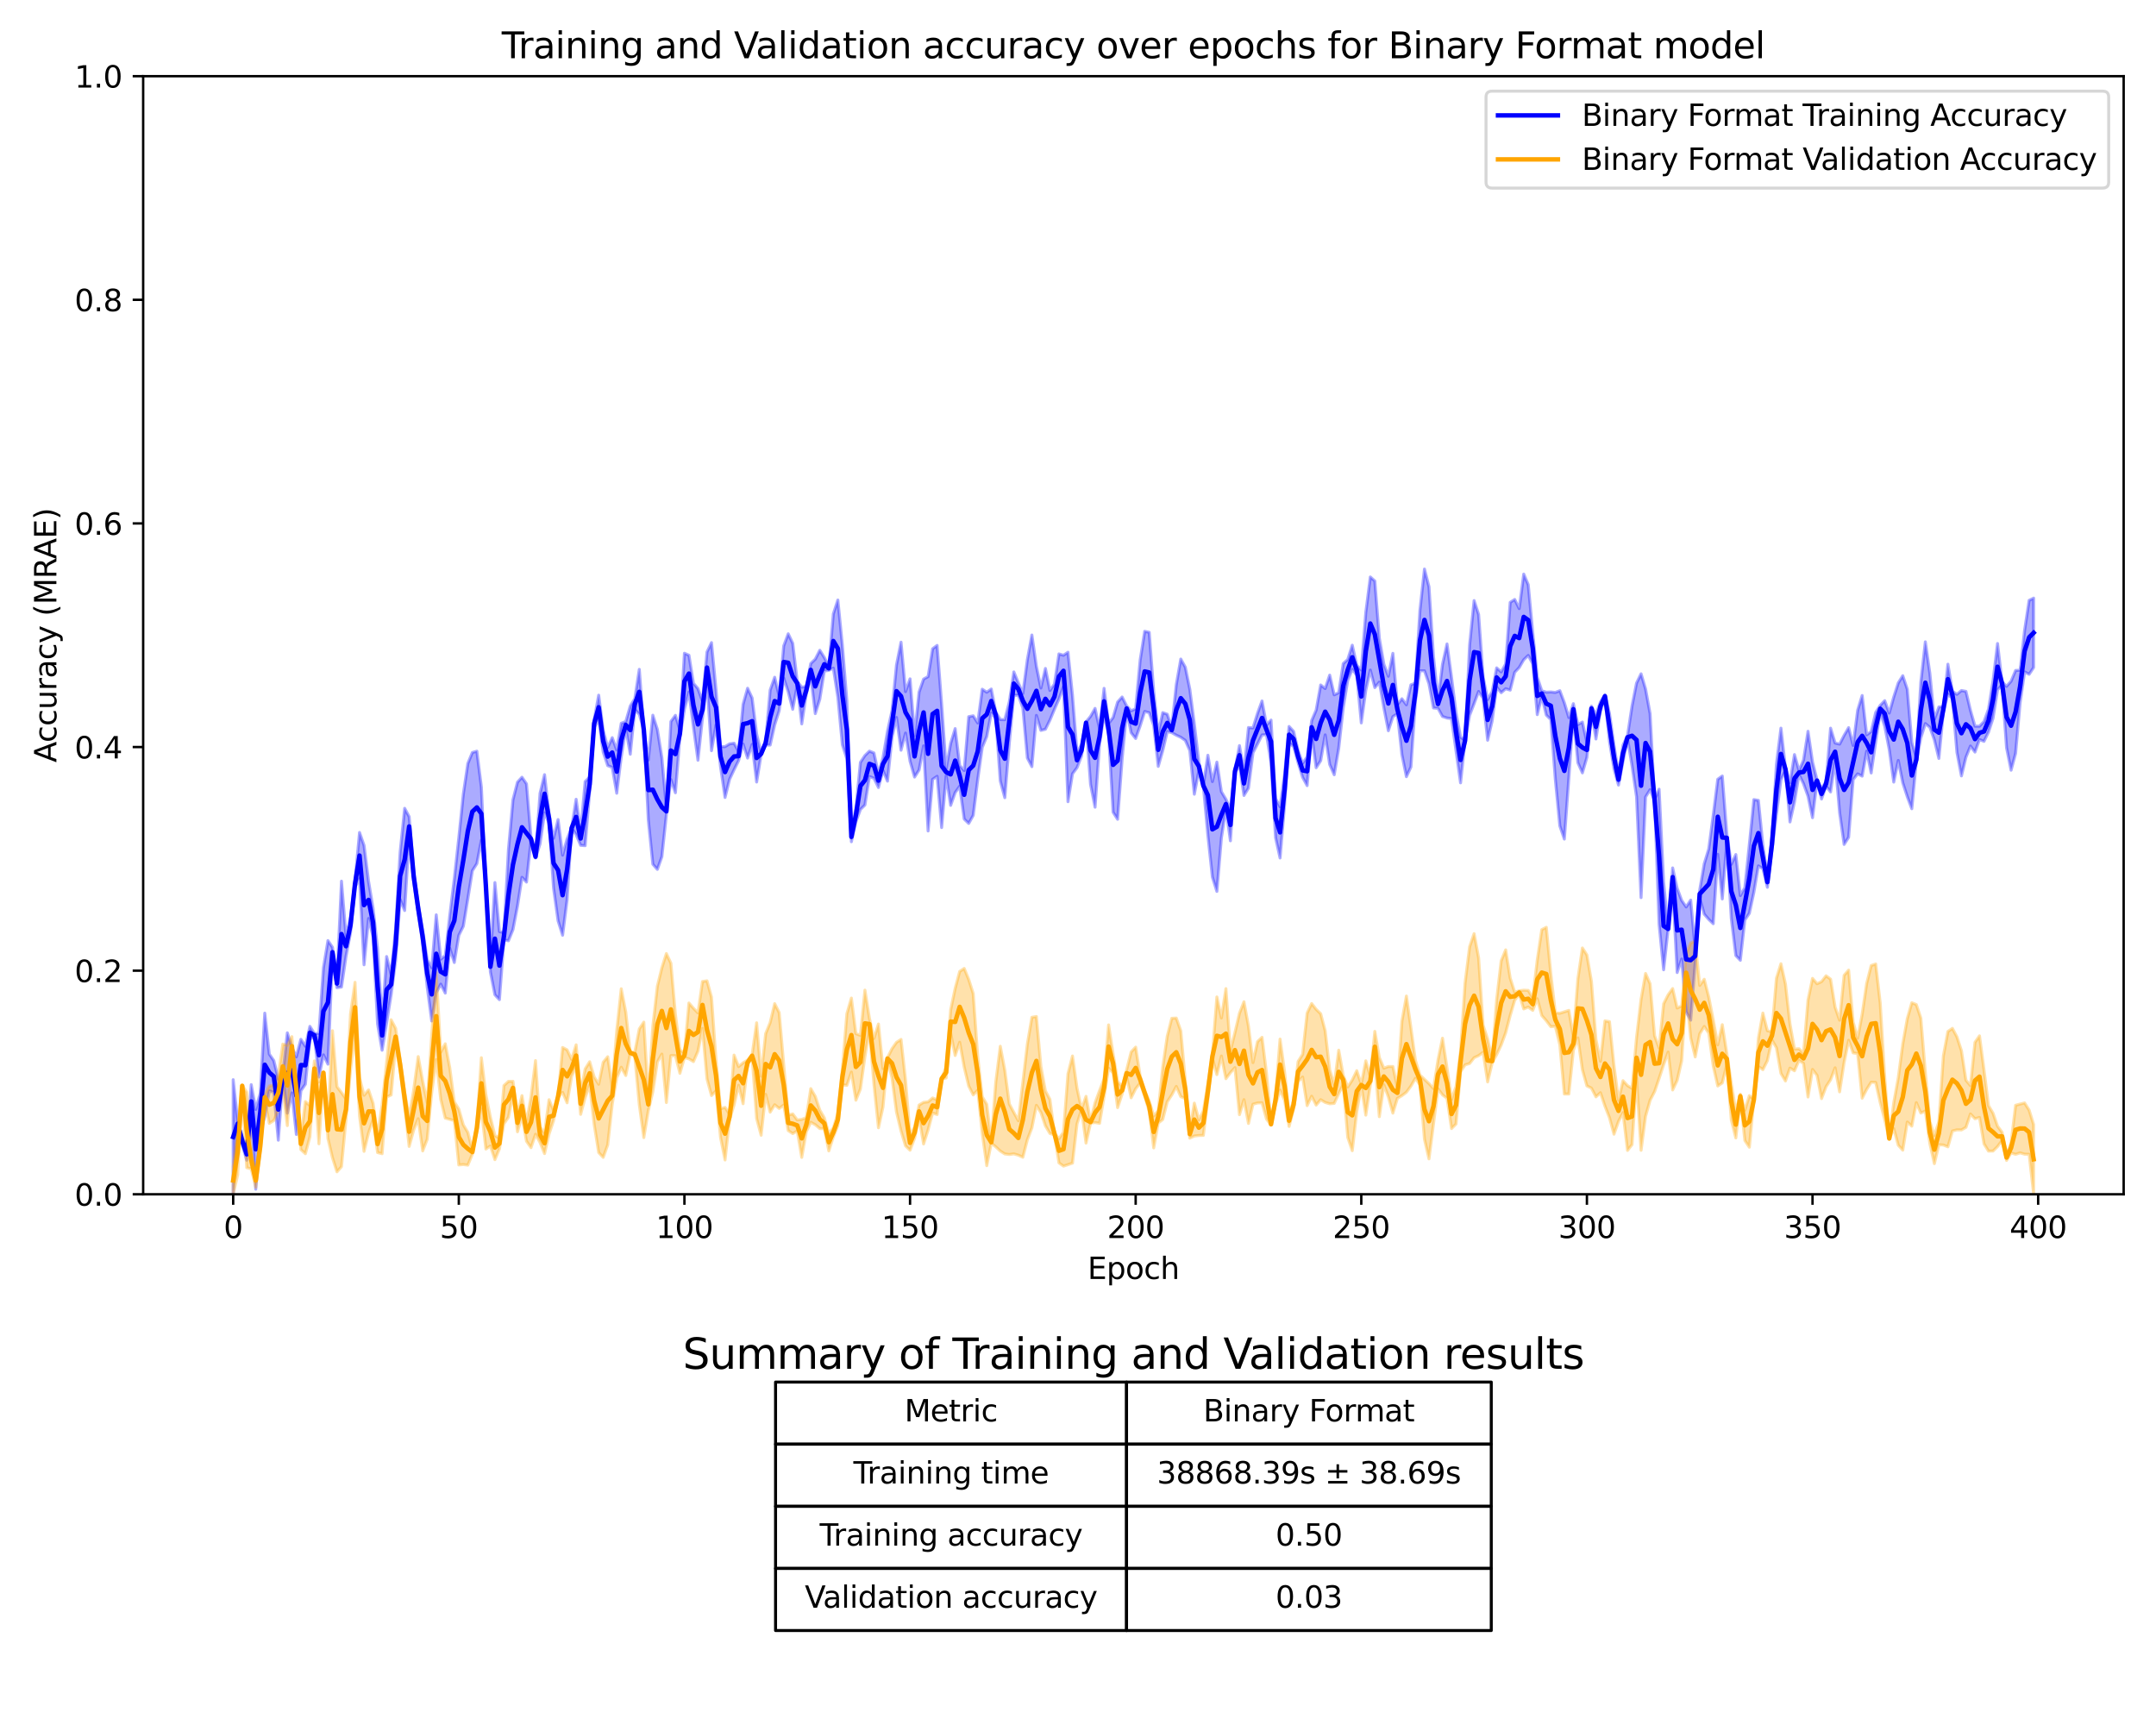 <?xml version="1.0" encoding="utf-8" standalone="no"?>
<!DOCTYPE svg PUBLIC "-//W3C//DTD SVG 1.1//EN"
  "http://www.w3.org/Graphics/SVG/1.1/DTD/svg11.dtd">
<svg xmlns:xlink="http://www.w3.org/1999/xlink" width="720pt" height="576pt" viewBox="0 0 720 576" xmlns="http://www.w3.org/2000/svg" version="1.1">
 <defs>
  <style type="text/css">*{stroke-linejoin: round; stroke-linecap: butt}</style>
 </defs>
 <g id="figure_1">
  <g id="patch_1">
   <path d="M 0 576 
L 720 576 
L 720 0 
L 0 0 
z
" style="fill: #ffffff"/>
  </g>
  <g id="axes_1">
   <g id="patch_2">
    <path d="M 47.81 398.79 
L 709.2 398.79 
L 709.2 25.44 
L 47.81 25.44 
z
" style="fill: #ffffff"/>
   </g>
   <g id="FillBetweenPolyCollection_1">
    <defs>
     <path id="m0a291f2b95" d="M 77.873 -215.478 
L 77.873 -177.217 
L 79.38 -200.033 
L 80.887 -193.756 
L 82.394 -188.589 
L 83.901 -202.635 
L 85.408 -178.909 
L 86.915 -198.08 
L 88.422 -203.232 
L 89.929 -211.708 
L 91.436 -211.297 
L 92.942 -195.274 
L 94.449 -215.799 
L 95.956 -204.304 
L 97.463 -211.061 
L 98.97 -197.194 
L 100.477 -211.769 
L 101.984 -213.951 
L 103.491 -229.011 
L 104.998 -229.759 
L 106.505 -216.354 
L 108.012 -223.762 
L 109.519 -220.662 
L 111.026 -256.398 
L 112.532 -246.19 
L 114.039 -246.429 
L 115.546 -256.622 
L 117.053 -264.519 
L 118.56 -279.852 
L 120.067 -282.59 
L 121.574 -253.85 
L 123.081 -269.3 
L 124.588 -263.222 
L 126.095 -234.034 
L 127.602 -225.317 
L 129.109 -234.445 
L 130.616 -243.847 
L 132.123 -255.206 
L 133.629 -275.63 
L 135.136 -271.962 
L 136.643 -296.788 
L 138.15 -281.536 
L 139.657 -271.108 
L 141.164 -260.927 
L 142.671 -246.392 
L 144.178 -235.079 
L 145.685 -244.525 
L 147.192 -247.379 
L 148.699 -244.395 
L 150.206 -259.357 
L 151.713 -254.601 
L 153.22 -263.685 
L 154.726 -266.71 
L 156.233 -275.853 
L 157.74 -285.234 
L 159.247 -287.617 
L 160.754 -295.465 
L 162.261 -280.143 
L 163.768 -251.432 
L 165.275 -243.816 
L 166.782 -242.21 
L 168.289 -262.147 
L 169.796 -261.866 
L 171.303 -265.586 
L 172.81 -273.398 
L 174.316 -283.044 
L 175.823 -281.462 
L 177.33 -295.396 
L 178.837 -289.497 
L 180.344 -294.197 
L 181.851 -304.584 
L 183.358 -301.237 
L 184.865 -279.396 
L 186.372 -268.531 
L 187.879 -263.715 
L 189.386 -275.55 
L 190.893 -299.445 
L 192.4 -297.318 
L 193.907 -293.733 
L 195.413 -293.621 
L 196.92 -311.691 
L 198.427 -333.15 
L 199.934 -335.782 
L 201.441 -324.842 
L 202.948 -320.352 
L 204.455 -319.755 
L 205.962 -311.131 
L 207.469 -323.265 
L 208.976 -332.822 
L 210.483 -324.161 
L 211.99 -339.057 
L 213.497 -337.473 
L 215.003 -332.23 
L 216.51 -302.133 
L 218.017 -287.423 
L 219.524 -285.706 
L 221.031 -289.924 
L 222.538 -303.925 
L 224.045 -315.686 
L 225.552 -311.28 
L 227.059 -329.873 
L 228.566 -339.163 
L 230.073 -344.955 
L 231.58 -333.196 
L 233.087 -322.144 
L 234.594 -336.294 
L 236.1 -347.899 
L 237.607 -325.334 
L 239.114 -333.916 
L 240.621 -320.016 
L 242.128 -309.712 
L 243.635 -315.76 
L 245.142 -318.971 
L 246.649 -321.995 
L 248.156 -327.561 
L 249.663 -322.869 
L 251.17 -327.442 
L 252.677 -314.871 
L 254.184 -324.011 
L 255.69 -327.187 
L 257.197 -327.222 
L 258.704 -333.942 
L 260.211 -338.684 
L 261.718 -349.588 
L 263.225 -345.014 
L 264.732 -339.157 
L 266.239 -347.196 
L 267.746 -334.278 
L 269.253 -344.209 
L 270.76 -350.183 
L 272.267 -337.713 
L 273.774 -342.529 
L 275.281 -351.938 
L 276.787 -352.162 
L 278.294 -352.9 
L 279.801 -343.225 
L 281.308 -327.299 
L 282.815 -322.63 
L 284.322 -294.927 
L 285.829 -301.61 
L 287.336 -305.702 
L 288.843 -307.191 
L 290.35 -316.694 
L 291.857 -316.134 
L 293.364 -313.035 
L 294.871 -318.747 
L 296.378 -315.163 
L 297.884 -329.686 
L 299.391 -336.434 
L 300.898 -325.487 
L 302.405 -331.22 
L 303.912 -321.808 
L 305.419 -316.524 
L 306.926 -318.892 
L 308.433 -326.947 
L 309.94 -298.533 
L 311.447 -315.78 
L 312.954 -316.782 
L 314.461 -299.666 
L 315.968 -316.986 
L 317.474 -307.073 
L 318.981 -311.344 
L 320.488 -313.472 
L 321.995 -302.506 
L 323.502 -301.05 
L 325.009 -303.738 
L 326.516 -315.723 
L 328.023 -326.438 
L 329.53 -330.059 
L 331.037 -337.922 
L 332.544 -336.248 
L 334.051 -315.2 
L 335.558 -309.637 
L 337.065 -327.931 
L 338.571 -343.858 
L 340.078 -343.82 
L 341.585 -339.58 
L 343.092 -322.89 
L 344.599 -320.001 
L 346.106 -337.118 
L 347.613 -332.11 
L 349.12 -332.495 
L 350.627 -335.545 
L 352.134 -339.152 
L 353.641 -342.597 
L 355.148 -346.811 
L 356.655 -308.305 
L 358.161 -317.62 
L 359.668 -319.643 
L 361.175 -323.525 
L 362.682 -334.35 
L 364.189 -314.08 
L 365.696 -306.464 
L 367.203 -327.521 
L 368.71 -337.437 
L 370.217 -330.657 
L 371.724 -304.784 
L 373.231 -302.432 
L 374.738 -322.592 
L 376.245 -338.565 
L 377.752 -331.309 
L 379.258 -329.411 
L 380.765 -333.655 
L 382.272 -338.424 
L 383.779 -338.03 
L 385.286 -333.762 
L 386.793 -320.091 
L 388.3 -325.355 
L 389.807 -331.702 
L 391.314 -331.366 
L 392.821 -330.509 
L 394.328 -329.81 
L 395.835 -328.77 
L 397.342 -325.369 
L 398.849 -310.8 
L 400.355 -318.655 
L 401.862 -313.488 
L 403.369 -297.13 
L 404.876 -283.129 
L 406.383 -278.351 
L 407.89 -296.234 
L 409.397 -305.906 
L 410.904 -295.249 
L 412.411 -317.926 
L 413.918 -320.589 
L 415.425 -310.384 
L 416.932 -312.848 
L 418.439 -324.621 
L 419.945 -327.538 
L 421.452 -330.584 
L 422.959 -330.72 
L 424.466 -321.248 
L 425.973 -296.309 
L 427.48 -289.514 
L 428.987 -307.248 
L 430.494 -327.905 
L 432.001 -326.716 
L 433.508 -321.323 
L 435.015 -316.422 
L 436.522 -313.667 
L 438.029 -330.918 
L 439.536 -319.643 
L 441.042 -321.995 
L 442.549 -330.62 
L 444.056 -320.726 
L 445.563 -317.291 
L 447.07 -326.139 
L 448.577 -339.617 
L 450.084 -348.839 
L 451.591 -352.487 
L 453.098 -350.583 
L 454.605 -334.605 
L 456.112 -345.514 
L 457.619 -352.251 
L 459.126 -346.397 
L 460.632 -348.243 
L 462.139 -339.692 
L 463.646 -332.001 
L 465.153 -336.705 
L 466.66 -337.676 
L 468.167 -324.011 
L 469.674 -316.656 
L 471.181 -319.904 
L 472.688 -341.932 
L 474.195 -352.018 
L 475.702 -352.009 
L 477.209 -347.653 
L 478.716 -339.608 
L 480.223 -339.48 
L 481.729 -336.756 
L 483.236 -336.245 
L 484.743 -336.059 
L 486.25 -325.206 
L 487.757 -314.603 
L 489.264 -328.692 
L 490.771 -337.126 
L 492.278 -341.03 
L 493.785 -345.112 
L 495.292 -342.806 
L 496.799 -328.827 
L 498.306 -335.286 
L 499.813 -346.593 
L 501.32 -344.701 
L 502.826 -346.022 
L 504.333 -345.562 
L 505.84 -351.508 
L 507.347 -353.104 
L 508.854 -355.703 
L 510.361 -357.14 
L 511.868 -354.348 
L 513.375 -337.376 
L 514.882 -343.463 
L 516.389 -337.228 
L 517.896 -335.734 
L 519.403 -315.76 
L 520.91 -300.229 
L 522.416 -295.823 
L 523.923 -316.283 
L 525.43 -337.323 
L 526.937 -321.32 
L 528.444 -317.926 
L 529.951 -323.103 
L 531.458 -338.647 
L 532.965 -329.238 
L 534.472 -338.684 
L 535.979 -342.936 
L 537.486 -328.454 
L 538.993 -319.232 
L 540.5 -313.859 
L 542.007 -321.782 
L 543.513 -329.265 
L 545.02 -320.334 
L 546.527 -309.945 
L 548.034 -276.28 
L 549.541 -309.876 
L 551.048 -312.313 
L 552.555 -308.629 
L 554.062 -267.374 
L 555.569 -252.179 
L 557.076 -265.769 
L 558.583 -280.019 
L 560.09 -251.259 
L 561.597 -255.763 
L 563.103 -238.141 
L 564.61 -235.341 
L 566.117 -254.456 
L 567.624 -276.219 
L 569.131 -270.744 
L 570.638 -269.006 
L 572.145 -267.557 
L 573.652 -290.741 
L 575.159 -275.833 
L 576.666 -294.842 
L 578.173 -269.315 
L 579.68 -256.92 
L 581.187 -255.352 
L 582.694 -268.793 
L 584.2 -271.035 
L 585.707 -278.043 
L 587.214 -286.872 
L 588.721 -285.939 
L 590.228 -279.719 
L 591.735 -292.036 
L 593.242 -303.979 
L 594.749 -315.609 
L 596.256 -318.672 
L 597.763 -301.536 
L 599.27 -308.219 
L 600.777 -317.403 
L 602.284 -314.304 
L 603.79 -310.136 
L 605.297 -302.961 
L 606.804 -315.118 
L 608.311 -309.204 
L 609.818 -313.52 
L 611.325 -311.554 
L 612.832 -322.092 
L 614.339 -304.672 
L 615.846 -294.031 
L 617.353 -296.421 
L 618.86 -315.686 
L 620.367 -317.594 
L 621.874 -316.837 
L 623.381 -325.19 
L 624.887 -317.888 
L 626.394 -328.267 
L 627.901 -338.236 
L 629.408 -333.457 
L 630.915 -325.73 
L 632.422 -314.847 
L 633.929 -322.081 
L 635.436 -314.604 
L 636.943 -309.977 
L 638.45 -305.953 
L 639.957 -321.696 
L 641.464 -329.615 
L 642.971 -334.384 
L 644.478 -333.147 
L 645.984 -328.939 
L 647.491 -322.742 
L 648.998 -338.385 
L 650.505 -344.235 
L 652.012 -342.778 
L 653.519 -324.795 
L 655.026 -316.918 
L 656.533 -323.153 
L 658.04 -326.886 
L 659.547 -324.87 
L 661.054 -329.051 
L 662.561 -328.454 
L 664.068 -331.544 
L 665.574 -336.157 
L 667.081 -345.62 
L 668.588 -347.331 
L 670.095 -326.289 
L 671.602 -318.822 
L 673.109 -324.422 
L 674.616 -341.297 
L 676.123 -351.64 
L 677.63 -350.85 
L 679.137 -353.115 
L 679.137 -376.28 
L 679.137 -376.28 
L 677.63 -375.534 
L 676.123 -365.565 
L 674.616 -352.197 
L 673.109 -352.121 
L 671.602 -348.528 
L 670.095 -346.824 
L 668.588 -348.316 
L 667.081 -361.122 
L 665.574 -348.652 
L 664.068 -339.207 
L 662.561 -335.047 
L 661.054 -333.527 
L 659.547 -333.522 
L 658.04 -338.8 
L 656.533 -345.135 
L 655.026 -345.42 
L 653.519 -344.153 
L 652.012 -345.18 
L 650.505 -354.215 
L 648.998 -340.015 
L 647.491 -339.944 
L 645.984 -335.783 
L 644.478 -351.154 
L 642.971 -361.682 
L 641.464 -348.242 
L 639.957 -322.921 
L 638.45 -328.155 
L 636.943 -345.852 
L 635.436 -350.37 
L 633.929 -347.943 
L 632.422 -343.276 
L 630.915 -337.9 
L 629.408 -342.03 
L 627.901 -340.462 
L 626.394 -338.11 
L 624.887 -331.712 
L 623.381 -330.62 
L 621.874 -343.761 
L 620.367 -338.833 
L 618.86 -327.088 
L 617.353 -333.027 
L 615.846 -330.449 
L 614.339 -327.536 
L 612.832 -327.894 
L 611.325 -332.86 
L 609.818 -315.089 
L 608.311 -312.624 
L 606.804 -315.574 
L 605.297 -321.547 
L 603.79 -331.814 
L 602.284 -322.182 
L 600.777 -318.681 
L 599.27 -324.035 
L 597.763 -314.672 
L 596.256 -319.657 
L 594.749 -332.86 
L 593.242 -320.838 
L 591.735 -296.047 
L 590.228 -283.204 
L 588.721 -293.77 
L 587.214 -308.741 
L 585.707 -309.003 
L 584.2 -294.069 
L 582.694 -279.599 
L 581.187 -276.939 
L 579.68 -290.657 
L 578.173 -287.393 
L 576.666 -297.615 
L 575.159 -316.88 
L 573.652 -315.798 
L 572.145 -303.813 
L 570.638 -292.538 
L 569.131 -287.572 
L 567.624 -278.799 
L 566.117 -259.065 
L 564.61 -275.449 
L 563.103 -273.15 
L 561.597 -275.338 
L 560.09 -279.396 
L 558.583 -286.191 
L 557.076 -265.89 
L 555.569 -281.47 
L 554.062 -312.467 
L 552.555 -309.027 
L 551.048 -337.713 
L 549.541 -345.927 
L 548.034 -351.004 
L 546.527 -347.906 
L 545.02 -340.289 
L 543.513 -330.358 
L 542.007 -327.222 
L 540.5 -317.478 
L 538.993 -327.153 
L 537.486 -337.761 
L 535.979 -344.06 
L 534.472 -341.635 
L 532.965 -337.377 
L 531.458 -340.223 
L 529.951 -328.081 
L 528.444 -334.888 
L 526.937 -334.054 
L 525.43 -341.036 
L 523.923 -336.383 
L 522.416 -341.368 
L 520.91 -345.36 
L 519.403 -344.785 
L 517.896 -344.942 
L 516.389 -344.865 
L 514.882 -345.333 
L 513.375 -349.884 
L 511.868 -364.744 
L 510.361 -380.76 
L 508.854 -384.307 
L 507.347 -372.771 
L 505.84 -375.832 
L 504.333 -374.861 
L 502.826 -354.29 
L 501.32 -351.639 
L 499.813 -352.983 
L 498.306 -345.047 
L 496.799 -342.405 
L 495.292 -349.922 
L 493.785 -370.829 
L 492.278 -375.459 
L 490.771 -360.6 
L 489.264 -328.753 
L 487.757 -329.875 
L 486.25 -338.012 
L 484.743 -349.772 
L 483.236 -360.973 
L 481.729 -354.215 
L 480.223 -342.38 
L 478.716 -356.754 
L 477.209 -380.088 
L 475.702 -385.987 
L 474.195 -372.285 
L 472.688 -347.906 
L 471.181 -347.328 
L 469.674 -340.657 
L 468.167 -342.671 
L 466.66 -340.616 
L 465.153 -357.84 
L 463.646 -350.196 
L 462.139 -354.227 
L 460.632 -362.914 
L 459.126 -381.992 
L 457.619 -383.337 
L 456.112 -371.501 
L 454.605 -352.274 
L 453.098 -353.879 
L 451.591 -360.562 
L 450.084 -355.793 
L 448.577 -354.425 
L 447.07 -344.702 
L 445.563 -343.99 
L 444.056 -350.57 
L 442.549 -346.092 
L 441.042 -347.282 
L 439.536 -338.886 
L 438.029 -335.375 
L 436.522 -323.265 
L 435.015 -321.099 
L 433.508 -325.381 
L 432.001 -331.777 
L 430.494 -333.42 
L 428.987 -317.44 
L 427.48 -306.615 
L 425.973 -309.357 
L 424.466 -335.559 
L 422.959 -333.905 
L 421.452 -341.932 
L 419.945 -337.788 
L 418.439 -332.934 
L 416.932 -333.068 
L 415.425 -318.443 
L 413.918 -327.035 
L 412.411 -318.975 
L 410.904 -305.829 
L 409.397 -309.115 
L 407.89 -311.638 
L 406.383 -321.522 
L 404.876 -315.022 
L 403.369 -323.814 
L 401.862 -313.819 
L 400.355 -321.659 
L 398.849 -334.278 
L 397.342 -345.852 
L 395.835 -353.207 
L 394.328 -355.933 
L 392.821 -347.383 
L 391.314 -333.072 
L 389.807 -337.513 
L 388.3 -338.048 
L 386.793 -331.171 
L 385.286 -345.105 
L 383.779 -364.856 
L 382.272 -365.192 
L 380.765 -355.634 
L 379.258 -339.356 
L 377.752 -338.647 
L 376.245 -340.289 
L 374.738 -343.262 
L 373.231 -341.584 
L 371.724 -336.439 
L 370.217 -334.384 
L 368.71 -346.151 
L 367.203 -332.585 
L 365.696 -339.457 
L 364.189 -336.796 
L 362.682 -334.95 
L 361.175 -327.297 
L 359.668 -324.68 
L 358.161 -343.836 
L 356.655 -358.21 
L 355.148 -357.202 
L 353.641 -357.65 
L 352.134 -347.57 
L 350.627 -345.442 
L 349.12 -352.797 
L 347.613 -346.263 
L 346.106 -353.506 
L 344.599 -363.96 
L 343.092 -355.746 
L 341.585 -344.42 
L 340.078 -347.98 
L 338.571 -351.639 
L 337.065 -341.636 
L 335.558 -335.687 
L 334.051 -335.728 
L 332.544 -338.199 
L 331.037 -345.927 
L 329.53 -344.858 
L 328.023 -345.863 
L 326.516 -334.586 
L 325.009 -336.984 
L 323.502 -336.691 
L 321.995 -318.726 
L 320.488 -320.352 
L 318.981 -332.71 
L 317.474 -327.782 
L 315.968 -319.382 
L 314.461 -340.849 
L 312.954 -360.488 
L 311.447 -359.367 
L 309.94 -350.071 
L 308.433 -349.25 
L 306.926 -344.919 
L 305.419 -330.358 
L 303.912 -349.322 
L 302.405 -345.068 
L 300.898 -361.57 
L 299.391 -353.991 
L 297.884 -338.681 
L 296.378 -331.798 
L 294.871 -323.012 
L 293.364 -317.635 
L 291.857 -324.582 
L 290.35 -325.189 
L 288.843 -323.713 
L 287.336 -321.435 
L 285.829 -306.067 
L 284.322 -298.187 
L 282.815 -341.96 
L 281.308 -360.6 
L 279.801 -375.646 
L 278.294 -371.016 
L 276.787 -353.486 
L 275.281 -356.463 
L 273.774 -358.866 
L 272.267 -355.905 
L 270.76 -354.45 
L 269.253 -346.783 
L 267.746 -346.551 
L 266.239 -348.466 
L 264.732 -361.197 
L 263.225 -364.37 
L 261.718 -360.301 
L 260.211 -343.47 
L 258.704 -349.855 
L 257.197 -345.581 
L 255.69 -328.641 
L 254.184 -324.598 
L 252.677 -330.918 
L 251.17 -342.94 
L 249.663 -346.188 
L 248.156 -340.849 
L 246.649 -325.051 
L 245.142 -327.844 
L 243.635 -327.607 
L 242.128 -326.677 
L 240.621 -326.719 
L 239.114 -345.666 
L 237.607 -361.421 
L 236.1 -358.285 
L 234.594 -341.794 
L 233.087 -346.078 
L 231.58 -347.804 
L 230.073 -357.202 
L 228.566 -357.874 
L 227.059 -332.263 
L 225.552 -337.135 
L 224.045 -335.077 
L 222.538 -306.246 
L 221.031 -323.024 
L 219.524 -332.47 
L 218.017 -337.182 
L 216.51 -322.24 
L 215.003 -332.3 
L 213.497 -352.498 
L 211.99 -342.681 
L 210.483 -340.279 
L 208.976 -335.051 
L 207.469 -334.486 
L 205.962 -325.552 
L 204.455 -329.681 
L 202.948 -326.371 
L 201.441 -332.188 
L 199.934 -343.873 
L 198.427 -335.734 
L 196.92 -316.545 
L 195.413 -315.036 
L 193.907 -298.316 
L 192.4 -309.115 
L 190.893 -299.584 
L 189.386 -295.852 
L 187.879 -290.46 
L 186.372 -302.337 
L 184.865 -296.094 
L 183.358 -304.143 
L 181.851 -317.328 
L 180.344 -311.093 
L 178.837 -290.372 
L 177.33 -296.383 
L 175.823 -314.267 
L 174.316 -316.47 
L 172.81 -314.827 
L 171.303 -308.928 
L 169.796 -292.314 
L 168.289 -264.585 
L 166.782 -264.935 
L 165.275 -281.299 
L 163.768 -254.969 
L 162.261 -280.172 
L 160.754 -313.184 
L 159.247 -325.169 
L 157.74 -324.721 
L 156.233 -321.062 
L 154.726 -310.832 
L 153.22 -296.271 
L 151.713 -282.569 
L 150.206 -270.286 
L 148.699 -256.92 
L 147.192 -255.726 
L 145.685 -270.527 
L 144.178 -252.849 
L 142.671 -255.587 
L 141.164 -265.283 
L 139.657 -274.179 
L 138.15 -285.295 
L 136.643 -303.29 
L 135.136 -306.09 
L 133.629 -291.418 
L 132.123 -266.105 
L 130.616 -250.648 
L 129.109 -256.602 
L 127.602 -235.191 
L 126.095 -259.198 
L 124.588 -272.713 
L 123.081 -281.711 
L 121.574 -293.695 
L 120.067 -298.026 
L 118.56 -281.972 
L 117.053 -269.689 
L 115.546 -263.47 
L 114.039 -281.766 
L 112.532 -249.005 
L 111.026 -259.684 
L 109.519 -261.923 
L 108.012 -252.888 
L 106.505 -230.972 
L 104.998 -230.86 
L 103.491 -233.287 
L 101.984 -226.642 
L 100.477 -228.956 
L 98.97 -223.095 
L 97.463 -226.268 
L 95.956 -231.122 
L 94.449 -217.382 
L 92.942 -215.74 
L 91.436 -221.845 
L 89.929 -224.018 
L 88.422 -237.699 
L 86.915 -211.009 
L 85.408 -205.547 
L 83.901 -213.82 
L 82.394 -192.517 
L 80.887 -196.4 
L 79.38 -201.515 
L 77.873 -215.478 
z
" style="stroke: #0000ff; stroke-opacity: 0.33"/>
    </defs>
    <g clip-path="url(#p08164e88d1)">
     <use xlink:href="#m0a291f2b95" x="0" y="576" style="fill: #0000ff; fill-opacity: 0.33; stroke: #0000ff; stroke-opacity: 0.33"/>
    </g>
   </g>
   <g id="FillBetweenPolyCollection_2">
    <defs>
     <path id="m6f0d646b15" d="M 77.873 -186.454 
L 77.873 -177.21 
L 79.38 -183.679 
L 80.887 -213.35 
L 82.394 -186.095 
L 83.901 -185.691 
L 85.408 -179.54 
L 86.915 -191.845 
L 88.422 -208.571 
L 89.929 -200.881 
L 91.436 -201.849 
L 92.942 -205.362 
L 94.449 -212.454 
L 95.956 -200.143 
L 97.463 -223.503 
L 98.97 -211.633 
L 100.477 -192.144 
L 101.984 -190.763 
L 103.491 -196.394 
L 104.998 -216.598 
L 106.505 -194.071 
L 108.012 -217.42 
L 109.519 -195.816 
L 111.026 -189.419 
L 112.532 -184.714 
L 114.039 -186.432 
L 115.546 -202.209 
L 117.053 -218.691 
L 118.56 -231.308 
L 120.067 -203.345 
L 121.574 -191.547 
L 123.081 -197.707 
L 124.588 -202.15 
L 126.095 -191.136 
L 127.602 -190.763 
L 129.109 -209.691 
L 130.616 -210.379 
L 132.123 -227.074 
L 133.629 -218.615 
L 135.136 -206.555 
L 136.643 -193.189 
L 138.15 -198.678 
L 139.657 -202.448 
L 141.164 -191.696 
L 142.671 -195.579 
L 144.178 -211.26 
L 145.685 -222.199 
L 147.192 -208.885 
L 148.699 -202.651 
L 150.206 -202.236 
L 151.713 -201.794 
L 153.22 -187.012 
L 154.726 -187.146 
L 156.233 -186.951 
L 157.74 -190.613 
L 159.247 -198.312 
L 160.754 -205.697 
L 162.261 -192.331 
L 163.768 -193.339 
L 165.275 -188.781 
L 166.782 -192.368 
L 168.289 -200.768 
L 169.796 -202.942 
L 171.303 -210.55 
L 172.81 -198.084 
L 174.316 -203.345 
L 175.823 -194.944 
L 177.33 -192.779 
L 178.837 -197.259 
L 180.344 -194.497 
L 181.851 -190.8 
L 183.358 -197.334 
L 184.865 -201.822 
L 186.372 -209.653 
L 187.879 -211.235 
L 189.386 -207.756 
L 190.893 -216.592 
L 192.4 -219.921 
L 193.907 -203.905 
L 195.413 -209.467 
L 196.92 -213.761 
L 198.427 -200.544 
L 199.934 -191.136 
L 201.441 -189.531 
L 202.948 -193.712 
L 204.455 -207.265 
L 205.962 -216.108 
L 207.469 -219.629 
L 208.976 -216.869 
L 210.483 -224.221 
L 211.99 -223.225 
L 213.497 -207.153 
L 215.003 -196.139 
L 216.51 -205.19 
L 218.017 -211.464 
L 219.524 -221.423 
L 221.031 -224.02 
L 222.538 -207.845 
L 224.045 -223.512 
L 225.552 -223.489 
L 227.059 -217.606 
L 228.566 -222.819 
L 230.073 -222.435 
L 231.58 -221.519 
L 233.087 -225.017 
L 234.594 -232.605 
L 236.1 -215.751 
L 237.607 -210.177 
L 239.114 -211.798 
L 240.621 -196.214 
L 242.128 -188.672 
L 243.635 -202.187 
L 245.142 -207.044 
L 246.649 -213.618 
L 248.156 -207.451 
L 249.663 -220.444 
L 251.17 -223.19 
L 252.677 -202.523 
L 254.184 -196.923 
L 255.69 -210.587 
L 257.197 -204.639 
L 258.704 -207.104 
L 260.211 -205.883 
L 261.718 -207.012 
L 263.225 -198.491 
L 264.732 -197.483 
L 266.239 -198.379 
L 267.746 -189.531 
L 269.253 -198.08 
L 270.76 -201.253 
L 272.267 -200.441 
L 273.774 -199.156 
L 275.281 -199.093 
L 276.787 -191.696 
L 278.294 -196.4 
L 279.801 -200.129 
L 281.308 -213.798 
L 282.815 -213.594 
L 284.322 -218.011 
L 285.829 -208.636 
L 287.336 -212.378 
L 288.843 -223.179 
L 290.35 -232.119 
L 291.857 -213.948 
L 293.364 -199.424 
L 294.871 -206.331 
L 296.378 -222.231 
L 297.884 -216.085 
L 299.391 -204.655 
L 300.898 -198.363 
L 302.405 -193.383 
L 303.912 -191.929 
L 305.419 -195.906 
L 306.926 -202.784 
L 308.433 -194.011 
L 309.94 -198.715 
L 311.447 -204.353 
L 312.954 -203.845 
L 314.461 -215.702 
L 315.968 -216.059 
L 317.474 -231 
L 318.981 -223.556 
L 320.488 -227.975 
L 321.995 -219.661 
L 323.502 -213.373 
L 325.009 -210.395 
L 326.516 -212.001 
L 328.023 -197.558 
L 329.53 -186.768 
L 331.037 -194.309 
L 332.544 -193.057 
L 334.051 -191.651 
L 335.558 -190.688 
L 337.065 -190.5 
L 338.571 -190.707 
L 340.078 -190.269 
L 341.585 -189.57 
L 343.092 -195.448 
L 344.599 -199.389 
L 346.106 -206.916 
L 347.613 -204.516 
L 349.12 -200.059 
L 350.627 -197.52 
L 352.134 -197.057 
L 353.641 -187.701 
L 355.148 -186.618 
L 356.655 -187.104 
L 358.161 -187.626 
L 359.668 -200.694 
L 361.175 -205.547 
L 362.682 -194.309 
L 364.189 -200.983 
L 365.696 -201.176 
L 367.203 -200.918 
L 368.71 -209.821 
L 370.217 -219.299 
L 371.724 -217.724 
L 373.231 -206.145 
L 374.738 -210.699 
L 376.245 -216.561 
L 377.752 -209.43 
L 379.258 -212.454 
L 380.765 -214.358 
L 382.272 -209.99 
L 383.779 -204.913 
L 385.286 -192.704 
L 386.793 -200.992 
L 388.3 -202.181 
L 389.807 -208.106 
L 391.314 -210.383 
L 392.821 -213.228 
L 394.328 -209.814 
L 395.835 -209.169 
L 397.342 -195.952 
L 398.849 -196.662 
L 400.355 -196.84 
L 401.862 -196.878 
L 403.369 -208.931 
L 404.876 -222.63 
L 406.383 -217.164 
L 407.89 -223.378 
L 409.397 -215.814 
L 410.904 -217.83 
L 412.411 -219.5 
L 413.918 -203.794 
L 415.425 -208.813 
L 416.932 -200.859 
L 418.439 -207.29 
L 419.945 -207.699 
L 421.452 -207.765 
L 422.959 -202.327 
L 424.466 -200.32 
L 425.973 -207.262 
L 427.48 -211.999 
L 428.987 -208.638 
L 430.494 -199.872 
L 432.001 -205.696 
L 433.508 -214.902 
L 435.015 -216.353 
L 436.522 -206.821 
L 438.029 -209.947 
L 439.536 -207 
L 441.042 -208.797 
L 442.549 -207.875 
L 444.056 -207.438 
L 445.563 -207.56 
L 447.07 -210.855 
L 448.577 -213.896 
L 450.084 -196.214 
L 451.591 -191.771 
L 453.098 -204.801 
L 454.605 -213.462 
L 456.112 -203.643 
L 457.619 -213.559 
L 459.126 -221.315 
L 460.632 -203.12 
L 462.139 -213.776 
L 463.646 -209.723 
L 465.153 -204.315 
L 466.66 -209.253 
L 468.167 -210.145 
L 469.674 -211.29 
L 471.181 -213.345 
L 472.688 -215.97 
L 474.195 -213.812 
L 475.702 -195.579 
L 477.209 -189.045 
L 478.716 -200.694 
L 480.223 -212.452 
L 481.729 -210.402 
L 483.236 -209.268 
L 484.743 -199.158 
L 486.25 -200.691 
L 487.757 -218.12 
L 489.264 -220.435 
L 490.771 -220.881 
L 492.278 -222.807 
L 493.785 -223.508 
L 495.292 -224.637 
L 496.799 -214.732 
L 498.306 -221.023 
L 499.813 -223.882 
L 501.32 -227.052 
L 502.826 -231.164 
L 504.333 -236.914 
L 505.84 -242.026 
L 507.347 -244.023 
L 508.854 -239.111 
L 510.361 -239.709 
L 511.868 -238.626 
L 513.375 -242.501 
L 514.882 -236.909 
L 516.389 -235.163 
L 517.896 -233.188 
L 519.403 -233.284 
L 520.91 -227.09 
L 522.416 -210.699 
L 523.923 -210.699 
L 525.43 -225.297 
L 526.937 -229.432 
L 528.444 -218.782 
L 529.951 -213.403 
L 531.458 -212.667 
L 532.965 -209.743 
L 534.472 -211.12 
L 535.979 -206.648 
L 537.486 -202.794 
L 538.993 -197.271 
L 540.5 -201.544 
L 542.007 -204.482 
L 543.513 -191.856 
L 545.02 -193.796 
L 546.527 -216.052 
L 548.034 -191.9 
L 549.541 -203.27 
L 551.048 -208.589 
L 552.555 -211.508 
L 554.062 -215.905 
L 555.569 -220.495 
L 557.076 -224.695 
L 558.583 -212.047 
L 560.09 -215.22 
L 561.597 -221.773 
L 563.103 -244.976 
L 564.61 -229.404 
L 566.117 -223.074 
L 567.624 -230.762 
L 569.131 -233.25 
L 570.638 -231.038 
L 572.145 -220.029 
L 573.652 -213.376 
L 575.159 -214.409 
L 576.666 -220.556 
L 578.173 -202.038 
L 579.68 -196.034 
L 581.187 -209.281 
L 582.694 -195.168 
L 584.2 -192.928 
L 585.707 -208.758 
L 587.214 -219.878 
L 588.721 -218.835 
L 590.228 -221.841 
L 591.735 -228.773 
L 593.242 -226.147 
L 594.749 -217.571 
L 596.256 -215.054 
L 597.763 -219.346 
L 599.27 -218.457 
L 600.777 -221.92 
L 602.284 -220.924 
L 603.79 -209.697 
L 605.297 -218.906 
L 606.804 -216.909 
L 608.311 -209.159 
L 609.818 -213.133 
L 611.325 -215.471 
L 612.832 -219.446 
L 614.339 -211.414 
L 615.846 -221.265 
L 617.353 -228.639 
L 618.86 -224.425 
L 620.367 -224.215 
L 621.874 -209.293 
L 623.381 -212.251 
L 624.887 -214.644 
L 626.394 -214.555 
L 627.901 -207.881 
L 629.408 -202.064 
L 630.915 -195.579 
L 632.422 -199.163 
L 633.929 -193.601 
L 635.436 -191.949 
L 636.943 -201.342 
L 638.45 -199.971 
L 639.957 -207.818 
L 641.464 -204.348 
L 642.971 -205.014 
L 644.478 -194.16 
L 645.984 -187.44 
L 647.491 -193.758 
L 648.998 -193.671 
L 650.505 -193.059 
L 652.012 -198.337 
L 653.519 -198.732 
L 655.026 -198.702 
L 656.533 -199.565 
L 658.04 -204.041 
L 659.547 -202.44 
L 661.054 -202.867 
L 662.561 -194.051 
L 664.068 -191.631 
L 665.574 -191.657 
L 667.081 -193.149 
L 668.588 -195.171 
L 670.095 -188.523 
L 671.602 -191.031 
L 673.109 -190.563 
L 674.616 -191.042 
L 676.123 -190.605 
L 677.63 -190.569 
L 679.137 -177.322 
L 679.137 -200.485 
L 679.137 -200.485 
L 677.63 -205.323 
L 676.123 -207.713 
L 674.616 -207.339 
L 673.109 -206.929 
L 671.602 -194.384 
L 670.095 -190.457 
L 668.588 -197.931 
L 667.081 -199.947 
L 665.574 -204.278 
L 664.068 -206.817 
L 662.561 -218.801 
L 661.054 -230.114 
L 659.547 -227.948 
L 658.04 -213.5 
L 656.533 -215.292 
L 655.026 -225.148 
L 653.519 -229.778 
L 652.012 -232.615 
L 650.505 -231.57 
L 648.998 -223.468 
L 647.491 -201.478 
L 645.984 -196.793 
L 644.478 -201.483 
L 642.971 -217.942 
L 641.464 -236.05 
L 639.957 -240.567 
L 638.45 -241.165 
L 636.943 -235.863 
L 635.436 -227.426 
L 633.929 -216.113 
L 632.422 -207.785 
L 630.915 -196.135 
L 629.408 -216.262 
L 627.901 -241.053 
L 626.394 -254.12 
L 624.887 -253.597 
L 623.381 -247.624 
L 621.874 -237.357 
L 620.367 -229.294 
L 618.86 -234.743 
L 617.353 -252.067 
L 615.846 -250.312 
L 614.339 -235.341 
L 612.832 -239.709 
L 611.325 -249.043 
L 609.818 -250.163 
L 608.311 -248.221 
L 606.804 -247.512 
L 605.297 -249.304 
L 603.79 -242.098 
L 602.284 -224.252 
L 600.777 -225.82 
L 599.27 -225.708 
L 597.763 -234.146 
L 596.256 -247.437 
L 594.749 -254.195 
L 593.242 -249.341 
L 591.735 -231.495 
L 590.228 -231.831 
L 588.721 -237.73 
L 587.214 -229.292 
L 585.707 -208.846 
L 584.2 -210.152 
L 582.694 -205.306 
L 581.187 -210.654 
L 579.68 -204.913 
L 578.173 -214.239 
L 576.666 -224.292 
L 575.159 -233.847 
L 573.652 -227.09 
L 572.145 -235.415 
L 570.638 -243.106 
L 569.131 -249.008 
L 567.624 -246.952 
L 566.117 -261.699 
L 564.61 -261.176 
L 563.103 -257.406 
L 561.597 -240.119 
L 560.09 -239.41 
L 558.583 -245.906 
L 557.076 -243.816 
L 555.569 -240.829 
L 554.062 -226.082 
L 552.555 -230.151 
L 551.048 -247.512 
L 549.541 -250.947 
L 548.034 -242.322 
L 546.527 -229.554 
L 545.02 -212.604 
L 543.513 -213.5 
L 542.007 -215.142 
L 540.5 -208.609 
L 538.993 -220.183 
L 537.486 -234.855 
L 535.979 -235.117 
L 534.472 -221.639 
L 532.965 -228.919 
L 531.458 -248.333 
L 529.951 -257.107 
L 528.444 -259.459 
L 526.937 -249.155 
L 525.43 -229.69 
L 523.923 -238.621 
L 522.416 -238.137 
L 520.91 -237.662 
L 519.403 -237.767 
L 517.896 -250.909 
L 516.389 -266.366 
L 514.882 -265.582 
L 513.375 -255.464 
L 511.868 -242.744 
L 510.361 -245.291 
L 508.854 -245.351 
L 507.347 -245.16 
L 505.84 -244.674 
L 504.333 -249.379 
L 502.826 -258.824 
L 501.32 -255.165 
L 499.813 -242.248 
L 498.306 -222.348 
L 496.799 -229.049 
L 495.292 -233.623 
L 493.785 -256.174 
L 492.278 -264.238 
L 490.771 -259.832 
L 489.264 -247.773 
L 487.757 -224.999 
L 486.25 -213.238 
L 484.743 -208.87 
L 483.236 -219.361 
L 481.729 -229.33 
L 480.223 -222.049 
L 478.716 -212.526 
L 477.209 -214.174 
L 475.702 -215.601 
L 474.195 -217.046 
L 472.688 -221.9 
L 471.181 -232.802 
L 469.674 -243.405 
L 468.167 -234.967 
L 466.66 -212.902 
L 465.153 -219.879 
L 463.646 -219.884 
L 462.139 -219.324 
L 460.632 -222.871 
L 459.126 -231.607 
L 457.619 -216.524 
L 456.112 -221.775 
L 454.605 -213.939 
L 453.098 -218.481 
L 451.591 -215.369 
L 450.084 -213.042 
L 448.577 -216.934 
L 447.07 -225.335 
L 445.563 -213.761 
L 444.056 -218.764 
L 442.549 -231.794 
L 441.042 -237.506 
L 439.536 -238.962 
L 438.029 -240.904 
L 436.522 -237.73 
L 435.015 -223.953 
L 433.508 -221.564 
L 432.001 -208.683 
L 430.494 -203.695 
L 428.987 -218.092 
L 427.48 -229.031 
L 425.973 -210.214 
L 424.466 -200.879 
L 422.959 -217.569 
L 421.452 -229.628 
L 419.945 -228.172 
L 418.439 -221.191 
L 416.932 -233.325 
L 415.425 -241.501 
L 413.918 -237.655 
L 412.411 -231.196 
L 410.904 -225.148 
L 409.397 -245.888 
L 407.89 -236.087 
L 406.383 -243.106 
L 404.876 -223.879 
L 403.369 -214.06 
L 401.862 -205.062 
L 400.355 -202.075 
L 398.849 -207.647 
L 397.342 -198.661 
L 395.835 -215.18 
L 394.328 -231.794 
L 392.821 -236.05 
L 391.314 -235.975 
L 389.807 -230.002 
L 388.3 -219.623 
L 386.793 -205.123 
L 385.286 -203.347 
L 383.779 -208.37 
L 382.272 -211.852 
L 380.765 -216.693 
L 379.258 -226.342 
L 377.752 -224.749 
L 376.245 -218.765 
L 374.738 -213.126 
L 373.231 -214.908 
L 371.724 -224.103 
L 370.217 -233.773 
L 368.71 -215.777 
L 367.203 -211.857 
L 365.696 -207.713 
L 364.189 -201.664 
L 362.682 -209.915 
L 361.175 -205.681 
L 359.668 -212.669 
L 358.161 -223.388 
L 356.655 -217.468 
L 355.148 -197.916 
L 353.641 -195.781 
L 352.134 -197.595 
L 350.627 -208.904 
L 349.12 -211.699 
L 347.613 -219.921 
L 346.106 -236.573 
L 344.599 -236.311 
L 343.092 -227.388 
L 341.585 -214.582 
L 340.078 -201.776 
L 338.571 -204.539 
L 337.065 -207.377 
L 335.558 -218.652 
L 334.051 -226.642 
L 332.544 -214.694 
L 331.037 -194.843 
L 329.53 -207.265 
L 328.023 -209.777 
L 326.516 -223.169 
L 325.009 -244.226 
L 323.502 -248.968 
L 321.995 -252.627 
L 320.488 -251.619 
L 318.981 -245.981 
L 317.474 -238.775 
L 315.968 -219.735 
L 314.461 -215.957 
L 312.954 -208.721 
L 311.447 -209.372 
L 309.94 -208.094 
L 308.433 -207.91 
L 306.926 -207.004 
L 305.419 -199.648 
L 303.912 -196.848 
L 302.405 -215.404 
L 300.898 -228.919 
L 299.391 -227.948 
L 297.884 -225.82 
L 296.378 -222.833 
L 294.871 -219.182 
L 293.364 -234.064 
L 291.857 -229.226 
L 290.35 -235.975 
L 288.843 -245.384 
L 287.336 -230.263 
L 285.829 -230.86 
L 284.322 -242.733 
L 282.815 -237.506 
L 281.308 -218.926 
L 279.801 -204.203 
L 278.294 -199.389 
L 276.787 -197.502 
L 275.281 -202.747 
L 273.774 -205.323 
L 272.267 -209.878 
L 270.76 -212.492 
L 269.253 -202.793 
L 267.746 -202.224 
L 266.239 -202.039 
L 264.732 -204.049 
L 263.225 -203.644 
L 261.718 -220.593 
L 260.211 -237.879 
L 258.704 -240.866 
L 257.197 -234.557 
L 255.69 -230.848 
L 254.184 -216.627 
L 252.677 -234.475 
L 251.17 -223.767 
L 249.663 -222.028 
L 248.156 -221.106 
L 246.649 -219.847 
L 245.142 -223.692 
L 243.635 -203.959 
L 242.128 -206.226 
L 240.621 -205.792 
L 239.114 -222.012 
L 237.607 -243.032 
L 236.1 -248.483 
L 234.594 -248.259 
L 233.087 -237.767 
L 231.58 -239.335 
L 230.073 -241.09 
L 228.566 -224.364 
L 227.059 -225.481 
L 225.552 -237.282 
L 224.045 -254.381 
L 222.538 -257.592 
L 221.031 -252.851 
L 219.524 -246.653 
L 218.017 -233.362 
L 216.51 -209.281 
L 215.003 -234.698 
L 213.497 -232.436 
L 211.99 -224.663 
L 210.483 -224.588 
L 208.976 -238.066 
L 207.469 -245.832 
L 205.962 -231.868 
L 204.455 -212.967 
L 202.948 -223.137 
L 201.441 -221.295 
L 199.934 -213.956 
L 198.427 -216.41 
L 196.92 -221.462 
L 195.413 -219.066 
L 193.907 -210.988 
L 192.4 -227.118 
L 190.893 -222.236 
L 189.386 -225.447 
L 187.879 -226.231 
L 186.372 -210.139 
L 184.865 -205.137 
L 183.358 -208.797 
L 181.851 -197.716 
L 180.344 -199.686 
L 178.837 -221.853 
L 177.33 -209.73 
L 175.823 -201.192 
L 174.316 -210.154 
L 172.81 -204.091 
L 171.303 -214.936 
L 169.796 -214.918 
L 168.289 -213.521 
L 166.782 -195.944 
L 165.275 -196.848 
L 163.768 -202.93 
L 162.261 -210.466 
L 160.754 -222.811 
L 159.247 -200.395 
L 157.74 -192 
L 156.233 -197.894 
L 154.726 -200.395 
L 153.22 -205.659 
L 151.713 -208.086 
L 150.206 -219.436 
L 148.699 -227.463 
L 147.192 -224.663 
L 145.685 -251.168 
L 144.178 -230.317 
L 142.671 -207.839 
L 141.164 -214.948 
L 139.657 -223.194 
L 138.15 -212.08 
L 136.643 -203.031 
L 135.136 -211.253 
L 133.629 -222.233 
L 132.123 -232.615 
L 130.616 -235.49 
L 129.109 -221.266 
L 127.602 -207.132 
L 126.095 -196.835 
L 124.588 -207.601 
L 123.081 -212.071 
L 121.574 -210.272 
L 120.067 -216.198 
L 118.56 -247.992 
L 117.053 -237.431 
L 115.546 -209.019 
L 114.039 -211.154 
L 112.532 -213.15 
L 111.026 -231.814 
L 109.519 -201.403 
L 108.012 -218.126 
L 106.505 -214.694 
L 104.998 -221.754 
L 103.491 -206.817 
L 101.984 -208.163 
L 100.477 -195.92 
L 98.97 -212.683 
L 97.463 -229.852 
L 95.956 -226.978 
L 94.449 -227.367 
L 92.942 -216.822 
L 91.436 -213.686 
L 89.929 -213.388 
L 88.422 -210.701 
L 86.915 -194.621 
L 85.408 -184.08 
L 83.901 -191.696 
L 82.394 -211.334 
L 80.887 -213.532 
L 79.38 -198.864 
L 77.873 -186.454 
z
" style="stroke: #ffa500; stroke-opacity: 0.33"/>
    </defs>
    <g clip-path="url(#p08164e88d1)">
     <use xlink:href="#m6f0d646b15" x="0" y="576" style="fill: #ffa500; fill-opacity: 0.33; stroke: #ffa500; stroke-opacity: 0.33"/>
    </g>
   </g>
   <g id="matplotlib.axis_1">
    <g id="xtick_1">
     <g id="line2d_1">
      <defs>
       <path id="m7c203b01c8" d="M 0 0 
L 0 3.5 
" style="stroke: #000000; stroke-width: 0.8"/>
      </defs>
      <g>
       <use xlink:href="#m7c203b01c8" x="77.873" y="398.79" style="stroke: #000000; stroke-width: 0.8"/>
      </g>
     </g>
     <g id="text_1">
      <!-- 0 -->
      <g transform="translate(74.692 413.388) scale(0.1 -0.1)">
       <defs>
        <path id="DejaVuSans-30" d="M 2034 4250 
Q 1547 4250 1301 3770 
Q 1056 3291 1056 2328 
Q 1056 1369 1301 889 
Q 1547 409 2034 409 
Q 2525 409 2770 889 
Q 3016 1369 3016 2328 
Q 3016 3291 2770 3770 
Q 2525 4250 2034 4250 
z
M 2034 4750 
Q 2819 4750 3233 4129 
Q 3647 3509 3647 2328 
Q 3647 1150 3233 529 
Q 2819 -91 2034 -91 
Q 1250 -91 836 529 
Q 422 1150 422 2328 
Q 422 3509 836 4129 
Q 1250 4750 2034 4750 
z
" transform="scale(0.016)"/>
       </defs>
       <use xlink:href="#DejaVuSans-30"/>
      </g>
     </g>
    </g>
    <g id="xtick_2">
     <g id="line2d_2">
      <g>
       <use xlink:href="#m7c203b01c8" x="153.22" y="398.79" style="stroke: #000000; stroke-width: 0.8"/>
      </g>
     </g>
     <g id="text_2">
      <!-- 50 -->
      <g transform="translate(146.857 413.388) scale(0.1 -0.1)">
       <defs>
        <path id="DejaVuSans-35" d="M 691 4666 
L 3169 4666 
L 3169 4134 
L 1269 4134 
L 1269 2991 
Q 1406 3038 1543 3061 
Q 1681 3084 1819 3084 
Q 2600 3084 3056 2656 
Q 3513 2228 3513 1497 
Q 3513 744 3044 326 
Q 2575 -91 1722 -91 
Q 1428 -91 1123 -41 
Q 819 9 494 109 
L 494 744 
Q 775 591 1075 516 
Q 1375 441 1709 441 
Q 2250 441 2565 725 
Q 2881 1009 2881 1497 
Q 2881 1984 2565 2268 
Q 2250 2553 1709 2553 
Q 1456 2553 1204 2497 
Q 953 2441 691 2322 
L 691 4666 
z
" transform="scale(0.016)"/>
       </defs>
       <use xlink:href="#DejaVuSans-35"/>
       <use xlink:href="#DejaVuSans-30" transform="translate(63.623 0)"/>
      </g>
     </g>
    </g>
    <g id="xtick_3">
     <g id="line2d_3">
      <g>
       <use xlink:href="#m7c203b01c8" x="228.566" y="398.79" style="stroke: #000000; stroke-width: 0.8"/>
      </g>
     </g>
     <g id="text_3">
      <!-- 100 -->
      <g transform="translate(219.022 413.388) scale(0.1 -0.1)">
       <defs>
        <path id="DejaVuSans-31" d="M 794 531 
L 1825 531 
L 1825 4091 
L 703 3866 
L 703 4441 
L 1819 4666 
L 2450 4666 
L 2450 531 
L 3481 531 
L 3481 0 
L 794 0 
L 794 531 
z
" transform="scale(0.016)"/>
       </defs>
       <use xlink:href="#DejaVuSans-31"/>
       <use xlink:href="#DejaVuSans-30" transform="translate(63.623 0)"/>
       <use xlink:href="#DejaVuSans-30" transform="translate(127.246 0)"/>
      </g>
     </g>
    </g>
    <g id="xtick_4">
     <g id="line2d_4">
      <g>
       <use xlink:href="#m7c203b01c8" x="303.912" y="398.79" style="stroke: #000000; stroke-width: 0.8"/>
      </g>
     </g>
     <g id="text_4">
      <!-- 150 -->
      <g transform="translate(294.368 413.388) scale(0.1 -0.1)">
       <use xlink:href="#DejaVuSans-31"/>
       <use xlink:href="#DejaVuSans-35" transform="translate(63.623 0)"/>
       <use xlink:href="#DejaVuSans-30" transform="translate(127.246 0)"/>
      </g>
     </g>
    </g>
    <g id="xtick_5">
     <g id="line2d_5">
      <g>
       <use xlink:href="#m7c203b01c8" x="379.258" y="398.79" style="stroke: #000000; stroke-width: 0.8"/>
      </g>
     </g>
     <g id="text_5">
      <!-- 200 -->
      <g transform="translate(369.715 413.388) scale(0.1 -0.1)">
       <defs>
        <path id="DejaVuSans-32" d="M 1228 531 
L 3431 531 
L 3431 0 
L 469 0 
L 469 531 
Q 828 903 1448 1529 
Q 2069 2156 2228 2338 
Q 2531 2678 2651 2914 
Q 2772 3150 2772 3378 
Q 2772 3750 2511 3984 
Q 2250 4219 1831 4219 
Q 1534 4219 1204 4116 
Q 875 4013 500 3803 
L 500 4441 
Q 881 4594 1212 4672 
Q 1544 4750 1819 4750 
Q 2544 4750 2975 4387 
Q 3406 4025 3406 3419 
Q 3406 3131 3298 2873 
Q 3191 2616 2906 2266 
Q 2828 2175 2409 1742 
Q 1991 1309 1228 531 
z
" transform="scale(0.016)"/>
       </defs>
       <use xlink:href="#DejaVuSans-32"/>
       <use xlink:href="#DejaVuSans-30" transform="translate(63.623 0)"/>
       <use xlink:href="#DejaVuSans-30" transform="translate(127.246 0)"/>
      </g>
     </g>
    </g>
    <g id="xtick_6">
     <g id="line2d_6">
      <g>
       <use xlink:href="#m7c203b01c8" x="454.605" y="398.79" style="stroke: #000000; stroke-width: 0.8"/>
      </g>
     </g>
     <g id="text_6">
      <!-- 250 -->
      <g transform="translate(445.061 413.388) scale(0.1 -0.1)">
       <use xlink:href="#DejaVuSans-32"/>
       <use xlink:href="#DejaVuSans-35" transform="translate(63.623 0)"/>
       <use xlink:href="#DejaVuSans-30" transform="translate(127.246 0)"/>
      </g>
     </g>
    </g>
    <g id="xtick_7">
     <g id="line2d_7">
      <g>
       <use xlink:href="#m7c203b01c8" x="529.951" y="398.79" style="stroke: #000000; stroke-width: 0.8"/>
      </g>
     </g>
     <g id="text_7">
      <!-- 300 -->
      <g transform="translate(520.407 413.388) scale(0.1 -0.1)">
       <defs>
        <path id="DejaVuSans-33" d="M 2597 2516 
Q 3050 2419 3304 2112 
Q 3559 1806 3559 1356 
Q 3559 666 3084 287 
Q 2609 -91 1734 -91 
Q 1441 -91 1130 -33 
Q 819 25 488 141 
L 488 750 
Q 750 597 1062 519 
Q 1375 441 1716 441 
Q 2309 441 2620 675 
Q 2931 909 2931 1356 
Q 2931 1769 2642 2001 
Q 2353 2234 1838 2234 
L 1294 2234 
L 1294 2753 
L 1863 2753 
Q 2328 2753 2575 2939 
Q 2822 3125 2822 3475 
Q 2822 3834 2567 4026 
Q 2313 4219 1838 4219 
Q 1578 4219 1281 4162 
Q 984 4106 628 3988 
L 628 4550 
Q 988 4650 1302 4700 
Q 1616 4750 1894 4750 
Q 2613 4750 3031 4423 
Q 3450 4097 3450 3541 
Q 3450 3153 3228 2886 
Q 3006 2619 2597 2516 
z
" transform="scale(0.016)"/>
       </defs>
       <use xlink:href="#DejaVuSans-33"/>
       <use xlink:href="#DejaVuSans-30" transform="translate(63.623 0)"/>
       <use xlink:href="#DejaVuSans-30" transform="translate(127.246 0)"/>
      </g>
     </g>
    </g>
    <g id="xtick_8">
     <g id="line2d_8">
      <g>
       <use xlink:href="#m7c203b01c8" x="605.297" y="398.79" style="stroke: #000000; stroke-width: 0.8"/>
      </g>
     </g>
     <g id="text_8">
      <!-- 350 -->
      <g transform="translate(595.754 413.388) scale(0.1 -0.1)">
       <use xlink:href="#DejaVuSans-33"/>
       <use xlink:href="#DejaVuSans-35" transform="translate(63.623 0)"/>
       <use xlink:href="#DejaVuSans-30" transform="translate(127.246 0)"/>
      </g>
     </g>
    </g>
    <g id="xtick_9">
     <g id="line2d_9">
      <g>
       <use xlink:href="#m7c203b01c8" x="680.644" y="398.79" style="stroke: #000000; stroke-width: 0.8"/>
      </g>
     </g>
     <g id="text_9">
      <!-- 400 -->
      <g transform="translate(671.1 413.388) scale(0.1 -0.1)">
       <defs>
        <path id="DejaVuSans-34" d="M 2419 4116 
L 825 1625 
L 2419 1625 
L 2419 4116 
z
M 2253 4666 
L 3047 4666 
L 3047 1625 
L 3713 1625 
L 3713 1100 
L 3047 1100 
L 3047 0 
L 2419 0 
L 2419 1100 
L 313 1100 
L 313 1709 
L 2253 4666 
z
" transform="scale(0.016)"/>
       </defs>
       <use xlink:href="#DejaVuSans-34"/>
       <use xlink:href="#DejaVuSans-30" transform="translate(63.623 0)"/>
       <use xlink:href="#DejaVuSans-30" transform="translate(127.246 0)"/>
      </g>
     </g>
    </g>
    <g id="text_10">
     <!-- Epoch -->
     <g transform="translate(363.194 427.067) scale(0.1 -0.1)">
      <defs>
       <path id="DejaVuSans-45" d="M 628 4666 
L 3578 4666 
L 3578 4134 
L 1259 4134 
L 1259 2753 
L 3481 2753 
L 3481 2222 
L 1259 2222 
L 1259 531 
L 3634 531 
L 3634 0 
L 628 0 
L 628 4666 
z
" transform="scale(0.016)"/>
       <path id="DejaVuSans-70" d="M 1159 525 
L 1159 -1331 
L 581 -1331 
L 581 3500 
L 1159 3500 
L 1159 2969 
Q 1341 3281 1617 3432 
Q 1894 3584 2278 3584 
Q 2916 3584 3314 3078 
Q 3713 2572 3713 1747 
Q 3713 922 3314 415 
Q 2916 -91 2278 -91 
Q 1894 -91 1617 61 
Q 1341 213 1159 525 
z
M 3116 1747 
Q 3116 2381 2855 2742 
Q 2594 3103 2138 3103 
Q 1681 3103 1420 2742 
Q 1159 2381 1159 1747 
Q 1159 1113 1420 752 
Q 1681 391 2138 391 
Q 2594 391 2855 752 
Q 3116 1113 3116 1747 
z
" transform="scale(0.016)"/>
       <path id="DejaVuSans-6f" d="M 1959 3097 
Q 1497 3097 1228 2736 
Q 959 2375 959 1747 
Q 959 1119 1226 758 
Q 1494 397 1959 397 
Q 2419 397 2687 759 
Q 2956 1122 2956 1747 
Q 2956 2369 2687 2733 
Q 2419 3097 1959 3097 
z
M 1959 3584 
Q 2709 3584 3137 3096 
Q 3566 2609 3566 1747 
Q 3566 888 3137 398 
Q 2709 -91 1959 -91 
Q 1206 -91 779 398 
Q 353 888 353 1747 
Q 353 2609 779 3096 
Q 1206 3584 1959 3584 
z
" transform="scale(0.016)"/>
       <path id="DejaVuSans-63" d="M 3122 3366 
L 3122 2828 
Q 2878 2963 2633 3030 
Q 2388 3097 2138 3097 
Q 1578 3097 1268 2742 
Q 959 2388 959 1747 
Q 959 1106 1268 751 
Q 1578 397 2138 397 
Q 2388 397 2633 464 
Q 2878 531 3122 666 
L 3122 134 
Q 2881 22 2623 -34 
Q 2366 -91 2075 -91 
Q 1284 -91 818 406 
Q 353 903 353 1747 
Q 353 2603 823 3093 
Q 1294 3584 2113 3584 
Q 2378 3584 2631 3529 
Q 2884 3475 3122 3366 
z
" transform="scale(0.016)"/>
       <path id="DejaVuSans-68" d="M 3513 2113 
L 3513 0 
L 2938 0 
L 2938 2094 
Q 2938 2591 2744 2837 
Q 2550 3084 2163 3084 
Q 1697 3084 1428 2787 
Q 1159 2491 1159 1978 
L 1159 0 
L 581 0 
L 581 4863 
L 1159 4863 
L 1159 2956 
Q 1366 3272 1645 3428 
Q 1925 3584 2291 3584 
Q 2894 3584 3203 3211 
Q 3513 2838 3513 2113 
z
" transform="scale(0.016)"/>
      </defs>
      <use xlink:href="#DejaVuSans-45"/>
      <use xlink:href="#DejaVuSans-70" transform="translate(63.184 0)"/>
      <use xlink:href="#DejaVuSans-6f" transform="translate(126.66 0)"/>
      <use xlink:href="#DejaVuSans-63" transform="translate(187.842 0)"/>
      <use xlink:href="#DejaVuSans-68" transform="translate(242.822 0)"/>
     </g>
    </g>
   </g>
   <g id="matplotlib.axis_2">
    <g id="ytick_1">
     <g id="line2d_10">
      <defs>
       <path id="m5780406026" d="M 0 0 
L -3.5 0 
" style="stroke: #000000; stroke-width: 0.8"/>
      </defs>
      <g>
       <use xlink:href="#m5780406026" x="47.81" y="398.79" style="stroke: #000000; stroke-width: 0.8"/>
      </g>
     </g>
     <g id="text_11">
      <!-- 0.0 -->
      <g transform="translate(24.907 402.589) scale(0.1 -0.1)">
       <defs>
        <path id="DejaVuSans-2e" d="M 684 794 
L 1344 794 
L 1344 0 
L 684 0 
L 684 794 
z
" transform="scale(0.016)"/>
       </defs>
       <use xlink:href="#DejaVuSans-30"/>
       <use xlink:href="#DejaVuSans-2e" transform="translate(63.623 0)"/>
       <use xlink:href="#DejaVuSans-30" transform="translate(95.41 0)"/>
      </g>
     </g>
    </g>
    <g id="ytick_2">
     <g id="line2d_11">
      <g>
       <use xlink:href="#m5780406026" x="47.81" y="324.12" style="stroke: #000000; stroke-width: 0.8"/>
      </g>
     </g>
     <g id="text_12">
      <!-- 0.2 -->
      <g transform="translate(24.907 327.919) scale(0.1 -0.1)">
       <use xlink:href="#DejaVuSans-30"/>
       <use xlink:href="#DejaVuSans-2e" transform="translate(63.623 0)"/>
       <use xlink:href="#DejaVuSans-32" transform="translate(95.41 0)"/>
      </g>
     </g>
    </g>
    <g id="ytick_3">
     <g id="line2d_12">
      <g>
       <use xlink:href="#m5780406026" x="47.81" y="249.45" style="stroke: #000000; stroke-width: 0.8"/>
      </g>
     </g>
     <g id="text_13">
      <!-- 0.4 -->
      <g transform="translate(24.907 253.249) scale(0.1 -0.1)">
       <use xlink:href="#DejaVuSans-30"/>
       <use xlink:href="#DejaVuSans-2e" transform="translate(63.623 0)"/>
       <use xlink:href="#DejaVuSans-34" transform="translate(95.41 0)"/>
      </g>
     </g>
    </g>
    <g id="ytick_4">
     <g id="line2d_13">
      <g>
       <use xlink:href="#m5780406026" x="47.81" y="174.78" style="stroke: #000000; stroke-width: 0.8"/>
      </g>
     </g>
     <g id="text_14">
      <!-- 0.6 -->
      <g transform="translate(24.907 178.579) scale(0.1 -0.1)">
       <defs>
        <path id="DejaVuSans-36" d="M 2113 2584 
Q 1688 2584 1439 2293 
Q 1191 2003 1191 1497 
Q 1191 994 1439 701 
Q 1688 409 2113 409 
Q 2538 409 2786 701 
Q 3034 994 3034 1497 
Q 3034 2003 2786 2293 
Q 2538 2584 2113 2584 
z
M 3366 4563 
L 3366 3988 
Q 3128 4100 2886 4159 
Q 2644 4219 2406 4219 
Q 1781 4219 1451 3797 
Q 1122 3375 1075 2522 
Q 1259 2794 1537 2939 
Q 1816 3084 2150 3084 
Q 2853 3084 3261 2657 
Q 3669 2231 3669 1497 
Q 3669 778 3244 343 
Q 2819 -91 2113 -91 
Q 1303 -91 875 529 
Q 447 1150 447 2328 
Q 447 3434 972 4092 
Q 1497 4750 2381 4750 
Q 2619 4750 2861 4703 
Q 3103 4656 3366 4563 
z
" transform="scale(0.016)"/>
       </defs>
       <use xlink:href="#DejaVuSans-30"/>
       <use xlink:href="#DejaVuSans-2e" transform="translate(63.623 0)"/>
       <use xlink:href="#DejaVuSans-36" transform="translate(95.41 0)"/>
      </g>
     </g>
    </g>
    <g id="ytick_5">
     <g id="line2d_14">
      <g>
       <use xlink:href="#m5780406026" x="47.81" y="100.11" style="stroke: #000000; stroke-width: 0.8"/>
      </g>
     </g>
     <g id="text_15">
      <!-- 0.8 -->
      <g transform="translate(24.907 103.909) scale(0.1 -0.1)">
       <defs>
        <path id="DejaVuSans-38" d="M 2034 2216 
Q 1584 2216 1326 1975 
Q 1069 1734 1069 1313 
Q 1069 891 1326 650 
Q 1584 409 2034 409 
Q 2484 409 2743 651 
Q 3003 894 3003 1313 
Q 3003 1734 2745 1975 
Q 2488 2216 2034 2216 
z
M 1403 2484 
Q 997 2584 770 2862 
Q 544 3141 544 3541 
Q 544 4100 942 4425 
Q 1341 4750 2034 4750 
Q 2731 4750 3128 4425 
Q 3525 4100 3525 3541 
Q 3525 3141 3298 2862 
Q 3072 2584 2669 2484 
Q 3125 2378 3379 2068 
Q 3634 1759 3634 1313 
Q 3634 634 3220 271 
Q 2806 -91 2034 -91 
Q 1263 -91 848 271 
Q 434 634 434 1313 
Q 434 1759 690 2068 
Q 947 2378 1403 2484 
z
M 1172 3481 
Q 1172 3119 1398 2916 
Q 1625 2713 2034 2713 
Q 2441 2713 2670 2916 
Q 2900 3119 2900 3481 
Q 2900 3844 2670 4047 
Q 2441 4250 2034 4250 
Q 1625 4250 1398 4047 
Q 1172 3844 1172 3481 
z
" transform="scale(0.016)"/>
       </defs>
       <use xlink:href="#DejaVuSans-30"/>
       <use xlink:href="#DejaVuSans-2e" transform="translate(63.623 0)"/>
       <use xlink:href="#DejaVuSans-38" transform="translate(95.41 0)"/>
      </g>
     </g>
    </g>
    <g id="ytick_6">
     <g id="line2d_15">
      <g>
       <use xlink:href="#m5780406026" x="47.81" y="25.44" style="stroke: #000000; stroke-width: 0.8"/>
      </g>
     </g>
     <g id="text_16">
      <!-- 1.0 -->
      <g transform="translate(24.907 29.239) scale(0.1 -0.1)">
       <use xlink:href="#DejaVuSans-31"/>
       <use xlink:href="#DejaVuSans-2e" transform="translate(63.623 0)"/>
       <use xlink:href="#DejaVuSans-30" transform="translate(95.41 0)"/>
      </g>
     </g>
    </g>
    <g id="text_17">
     <!-- Accuracy (MRAE) -->
     <g transform="translate(18.827 254.602) rotate(-90) scale(0.1 -0.1)">
      <defs>
       <path id="DejaVuSans-41" d="M 2188 4044 
L 1331 1722 
L 3047 1722 
L 2188 4044 
z
M 1831 4666 
L 2547 4666 
L 4325 0 
L 3669 0 
L 3244 1197 
L 1141 1197 
L 716 0 
L 50 0 
L 1831 4666 
z
" transform="scale(0.016)"/>
       <path id="DejaVuSans-75" d="M 544 1381 
L 544 3500 
L 1119 3500 
L 1119 1403 
Q 1119 906 1312 657 
Q 1506 409 1894 409 
Q 2359 409 2629 706 
Q 2900 1003 2900 1516 
L 2900 3500 
L 3475 3500 
L 3475 0 
L 2900 0 
L 2900 538 
Q 2691 219 2414 64 
Q 2138 -91 1772 -91 
Q 1169 -91 856 284 
Q 544 659 544 1381 
z
M 1991 3584 
L 1991 3584 
z
" transform="scale(0.016)"/>
       <path id="DejaVuSans-72" d="M 2631 2963 
Q 2534 3019 2420 3045 
Q 2306 3072 2169 3072 
Q 1681 3072 1420 2755 
Q 1159 2438 1159 1844 
L 1159 0 
L 581 0 
L 581 3500 
L 1159 3500 
L 1159 2956 
Q 1341 3275 1631 3429 
Q 1922 3584 2338 3584 
Q 2397 3584 2469 3576 
Q 2541 3569 2628 3553 
L 2631 2963 
z
" transform="scale(0.016)"/>
       <path id="DejaVuSans-61" d="M 2194 1759 
Q 1497 1759 1228 1600 
Q 959 1441 959 1056 
Q 959 750 1161 570 
Q 1363 391 1709 391 
Q 2188 391 2477 730 
Q 2766 1069 2766 1631 
L 2766 1759 
L 2194 1759 
z
M 3341 1997 
L 3341 0 
L 2766 0 
L 2766 531 
Q 2569 213 2275 61 
Q 1981 -91 1556 -91 
Q 1019 -91 701 211 
Q 384 513 384 1019 
Q 384 1609 779 1909 
Q 1175 2209 1959 2209 
L 2766 2209 
L 2766 2266 
Q 2766 2663 2505 2880 
Q 2244 3097 1772 3097 
Q 1472 3097 1187 3025 
Q 903 2953 641 2809 
L 641 3341 
Q 956 3463 1253 3523 
Q 1550 3584 1831 3584 
Q 2591 3584 2966 3190 
Q 3341 2797 3341 1997 
z
" transform="scale(0.016)"/>
       <path id="DejaVuSans-79" d="M 2059 -325 
Q 1816 -950 1584 -1140 
Q 1353 -1331 966 -1331 
L 506 -1331 
L 506 -850 
L 844 -850 
Q 1081 -850 1212 -737 
Q 1344 -625 1503 -206 
L 1606 56 
L 191 3500 
L 800 3500 
L 1894 763 
L 2988 3500 
L 3597 3500 
L 2059 -325 
z
" transform="scale(0.016)"/>
       <path id="DejaVuSans-20" transform="scale(0.016)"/>
       <path id="DejaVuSans-28" d="M 1984 4856 
Q 1566 4138 1362 3434 
Q 1159 2731 1159 2009 
Q 1159 1288 1364 580 
Q 1569 -128 1984 -844 
L 1484 -844 
Q 1016 -109 783 600 
Q 550 1309 550 2009 
Q 550 2706 781 3412 
Q 1013 4119 1484 4856 
L 1984 4856 
z
" transform="scale(0.016)"/>
       <path id="DejaVuSans-4d" d="M 628 4666 
L 1569 4666 
L 2759 1491 
L 3956 4666 
L 4897 4666 
L 4897 0 
L 4281 0 
L 4281 4097 
L 3078 897 
L 2444 897 
L 1241 4097 
L 1241 0 
L 628 0 
L 628 4666 
z
" transform="scale(0.016)"/>
       <path id="DejaVuSans-52" d="M 2841 2188 
Q 3044 2119 3236 1894 
Q 3428 1669 3622 1275 
L 4263 0 
L 3584 0 
L 2988 1197 
Q 2756 1666 2539 1819 
Q 2322 1972 1947 1972 
L 1259 1972 
L 1259 0 
L 628 0 
L 628 4666 
L 2053 4666 
Q 2853 4666 3247 4331 
Q 3641 3997 3641 3322 
Q 3641 2881 3436 2590 
Q 3231 2300 2841 2188 
z
M 1259 4147 
L 1259 2491 
L 2053 2491 
Q 2509 2491 2742 2702 
Q 2975 2913 2975 3322 
Q 2975 3731 2742 3939 
Q 2509 4147 2053 4147 
L 1259 4147 
z
" transform="scale(0.016)"/>
       <path id="DejaVuSans-29" d="M 513 4856 
L 1013 4856 
Q 1481 4119 1714 3412 
Q 1947 2706 1947 2009 
Q 1947 1309 1714 600 
Q 1481 -109 1013 -844 
L 513 -844 
Q 928 -128 1133 580 
Q 1338 1288 1338 2009 
Q 1338 2731 1133 3434 
Q 928 4138 513 4856 
z
" transform="scale(0.016)"/>
      </defs>
      <use xlink:href="#DejaVuSans-41"/>
      <use xlink:href="#DejaVuSans-63" transform="translate(66.658 0)"/>
      <use xlink:href="#DejaVuSans-63" transform="translate(121.639 0)"/>
      <use xlink:href="#DejaVuSans-75" transform="translate(176.619 0)"/>
      <use xlink:href="#DejaVuSans-72" transform="translate(239.998 0)"/>
      <use xlink:href="#DejaVuSans-61" transform="translate(281.111 0)"/>
      <use xlink:href="#DejaVuSans-63" transform="translate(342.391 0)"/>
      <use xlink:href="#DejaVuSans-79" transform="translate(397.371 0)"/>
      <use xlink:href="#DejaVuSans-20" transform="translate(456.551 0)"/>
      <use xlink:href="#DejaVuSans-28" transform="translate(488.338 0)"/>
      <use xlink:href="#DejaVuSans-4d" transform="translate(527.352 0)"/>
      <use xlink:href="#DejaVuSans-52" transform="translate(613.631 0)"/>
      <use xlink:href="#DejaVuSans-41" transform="translate(679.113 0)"/>
      <use xlink:href="#DejaVuSans-45" transform="translate(747.521 0)"/>
      <use xlink:href="#DejaVuSans-29" transform="translate(810.705 0)"/>
     </g>
    </g>
   </g>
   <g id="line2d_16">
    <path d="M 77.873 379.652 
L 79.38 375.226 
L 80.887 380.922 
L 82.394 385.447 
L 83.901 367.773 
L 85.408 383.772 
L 86.915 371.456 
L 88.422 355.534 
L 89.929 358.137 
L 91.436 359.429 
L 92.942 370.493 
L 94.449 359.409 
L 95.956 358.287 
L 97.463 357.335 
L 98.97 365.856 
L 100.477 355.638 
L 101.984 355.704 
L 103.491 344.851 
L 104.998 345.69 
L 106.505 352.337 
L 108.012 337.675 
L 109.519 334.708 
L 111.026 317.959 
L 112.532 328.402 
L 114.039 311.902 
L 115.546 315.954 
L 117.053 308.896 
L 118.56 295.088 
L 120.067 285.692 
L 121.574 302.227 
L 123.081 300.495 
L 124.588 308.033 
L 126.095 329.384 
L 127.602 345.746 
L 129.109 330.477 
L 130.616 328.753 
L 132.123 315.345 
L 133.629 292.476 
L 135.136 286.974 
L 136.643 275.961 
L 138.15 292.584 
L 139.657 303.357 
L 141.164 312.895 
L 142.671 325.011 
L 144.178 332.036 
L 145.685 318.474 
L 147.192 324.448 
L 148.699 325.342 
L 150.206 311.179 
L 151.713 307.415 
L 153.22 296.022 
L 154.726 287.229 
L 156.233 277.543 
L 157.74 271.023 
L 159.247 269.607 
L 160.754 271.675 
L 162.261 295.843 
L 163.768 322.799 
L 165.275 313.443 
L 166.782 322.427 
L 168.289 312.634 
L 169.796 298.91 
L 171.303 288.743 
L 172.81 281.887 
L 174.316 276.243 
L 177.33 280.11 
L 178.837 286.066 
L 180.344 273.355 
L 181.851 265.044 
L 183.358 273.31 
L 184.865 288.255 
L 186.372 290.566 
L 187.879 298.913 
L 189.386 290.299 
L 190.893 276.486 
L 192.4 272.784 
L 193.907 279.976 
L 195.413 271.672 
L 196.92 261.882 
L 198.427 241.558 
L 199.934 236.172 
L 201.441 247.485 
L 202.948 252.638 
L 204.455 251.282 
L 205.962 257.659 
L 207.469 247.125 
L 208.976 242.063 
L 210.483 243.78 
L 211.99 235.131 
L 213.497 231.015 
L 215.003 243.735 
L 216.51 263.814 
L 218.017 263.698 
L 219.524 266.912 
L 221.031 269.526 
L 222.538 270.914 
L 224.045 250.619 
L 225.552 251.792 
L 227.059 244.932 
L 228.566 227.482 
L 230.073 224.921 
L 231.58 235.5 
L 233.087 241.889 
L 234.594 236.956 
L 236.1 222.908 
L 237.607 232.623 
L 239.114 236.209 
L 240.621 252.632 
L 242.128 257.806 
L 243.635 254.316 
L 245.142 252.592 
L 246.649 252.477 
L 248.156 241.795 
L 249.663 241.472 
L 251.17 240.809 
L 252.677 253.105 
L 254.184 251.696 
L 255.69 248.086 
L 257.197 239.598 
L 258.704 234.101 
L 260.211 234.923 
L 261.718 221.055 
L 263.225 221.308 
L 264.732 225.823 
L 266.239 228.169 
L 267.746 235.585 
L 269.253 230.504 
L 270.76 223.684 
L 272.267 229.191 
L 273.774 225.302 
L 275.281 221.8 
L 276.787 223.176 
L 278.294 214.042 
L 279.801 216.565 
L 281.308 232.051 
L 282.815 243.705 
L 284.322 279.443 
L 285.829 272.161 
L 287.336 262.431 
L 288.843 260.548 
L 290.35 255.059 
L 291.857 255.642 
L 293.364 260.665 
L 294.871 255.12 
L 296.378 252.52 
L 299.391 230.787 
L 300.898 232.471 
L 302.405 237.856 
L 303.912 240.435 
L 305.419 252.559 
L 306.926 244.095 
L 308.433 237.902 
L 309.94 251.698 
L 311.447 238.426 
L 312.954 237.365 
L 314.461 255.742 
L 315.968 257.816 
L 317.474 258.572 
L 318.981 253.973 
L 320.488 259.088 
L 321.995 265.384 
L 323.502 257.129 
L 325.009 255.639 
L 326.516 250.846 
L 328.023 239.85 
L 329.53 238.541 
L 331.037 234.075 
L 332.544 238.777 
L 334.051 250.536 
L 335.558 253.338 
L 338.571 228.251 
L 340.078 230.1 
L 341.585 234 
L 343.092 236.682 
L 344.599 234.02 
L 346.106 230.688 
L 347.613 236.814 
L 349.12 233.354 
L 350.627 235.507 
L 352.134 232.639 
L 353.641 225.876 
L 355.148 223.994 
L 356.655 242.742 
L 358.161 245.272 
L 359.668 253.838 
L 361.175 250.589 
L 362.682 241.35 
L 364.189 250.562 
L 365.696 253.04 
L 367.203 245.947 
L 368.71 234.206 
L 370.217 243.48 
L 371.724 255.389 
L 373.231 253.992 
L 374.738 243.073 
L 376.245 236.573 
L 377.752 241.022 
L 379.258 241.617 
L 380.765 231.355 
L 382.272 224.192 
L 383.779 224.557 
L 385.286 236.566 
L 386.793 250.369 
L 388.3 244.298 
L 389.807 241.393 
L 391.314 243.781 
L 392.821 237.054 
L 394.328 233.129 
L 395.835 235.011 
L 397.342 240.39 
L 398.849 253.461 
L 400.355 255.843 
L 401.862 262.346 
L 403.369 265.528 
L 404.876 276.924 
L 406.383 276.064 
L 407.89 272.064 
L 409.397 268.49 
L 410.904 275.461 
L 412.411 257.55 
L 413.918 252.188 
L 415.425 261.586 
L 416.932 253.042 
L 418.439 247.223 
L 421.452 239.742 
L 424.466 247.596 
L 425.973 273.167 
L 427.48 277.936 
L 428.987 263.656 
L 430.494 245.338 
L 432.001 246.753 
L 433.508 252.648 
L 435.015 257.239 
L 436.522 257.534 
L 438.029 242.853 
L 439.536 246.736 
L 441.042 241.362 
L 442.549 237.644 
L 444.056 240.352 
L 445.563 245.36 
L 447.07 240.579 
L 448.577 228.979 
L 450.084 223.684 
L 451.591 219.475 
L 453.098 223.769 
L 454.605 232.561 
L 456.112 217.492 
L 457.619 208.206 
L 459.126 211.805 
L 462.139 229.041 
L 463.646 234.902 
L 465.153 228.727 
L 466.66 236.854 
L 468.167 242.659 
L 469.674 247.343 
L 471.181 242.384 
L 472.688 231.081 
L 474.195 213.848 
L 475.702 207.002 
L 477.209 212.129 
L 478.716 227.819 
L 480.223 235.07 
L 481.729 230.514 
L 483.236 227.391 
L 484.743 233.084 
L 486.25 244.391 
L 487.757 253.761 
L 489.264 247.278 
L 490.771 227.137 
L 492.278 217.756 
L 493.785 218.029 
L 496.799 240.384 
L 498.306 235.834 
L 499.813 226.212 
L 501.32 227.83 
L 502.826 225.844 
L 504.333 215.788 
L 505.84 212.33 
L 507.347 213.063 
L 508.854 205.995 
L 510.361 207.05 
L 511.868 216.454 
L 513.375 232.37 
L 514.882 231.602 
L 516.389 234.954 
L 517.896 235.662 
L 519.403 245.727 
L 520.91 253.205 
L 522.416 257.404 
L 523.923 249.667 
L 525.43 236.821 
L 526.937 248.313 
L 528.444 249.593 
L 529.951 250.408 
L 531.458 236.565 
L 532.965 242.692 
L 534.472 235.841 
L 535.979 232.502 
L 538.993 252.808 
L 540.5 260.331 
L 542.007 251.498 
L 543.513 246.188 
L 545.02 245.688 
L 546.527 247.075 
L 548.034 262.358 
L 549.541 248.099 
L 551.048 250.987 
L 552.555 267.172 
L 554.062 286.08 
L 555.569 309.176 
L 557.076 310.171 
L 558.583 292.895 
L 560.09 310.672 
L 561.597 310.45 
L 563.103 320.354 
L 564.61 320.605 
L 566.117 319.239 
L 567.624 298.491 
L 570.638 295.228 
L 572.145 290.315 
L 573.652 272.731 
L 575.159 279.643 
L 576.666 279.771 
L 578.173 297.646 
L 579.68 302.212 
L 581.187 309.854 
L 584.2 293.448 
L 585.707 282.477 
L 587.214 278.193 
L 590.228 294.538 
L 591.735 281.958 
L 593.242 263.592 
L 594.749 251.766 
L 596.256 256.835 
L 597.763 267.896 
L 599.27 259.873 
L 600.777 257.958 
L 602.284 257.757 
L 603.79 255.025 
L 605.297 263.746 
L 606.804 260.654 
L 608.311 265.086 
L 609.818 261.696 
L 611.325 253.793 
L 612.832 251.007 
L 614.339 259.896 
L 615.846 263.76 
L 617.353 261.276 
L 620.367 247.787 
L 621.874 245.701 
L 623.381 248.095 
L 624.887 251.2 
L 626.394 242.811 
L 627.901 236.651 
L 629.408 238.256 
L 630.915 244.185 
L 632.422 246.938 
L 633.929 240.988 
L 635.436 243.513 
L 636.943 248.086 
L 638.45 258.946 
L 639.957 253.691 
L 641.464 237.072 
L 642.971 227.967 
L 644.478 233.85 
L 645.984 243.639 
L 647.491 244.657 
L 648.998 236.8 
L 650.505 226.775 
L 652.012 232.021 
L 653.519 241.526 
L 655.026 244.831 
L 656.533 241.856 
L 658.04 243.157 
L 659.547 246.804 
L 661.054 244.711 
L 662.561 244.25 
L 664.068 240.625 
L 665.574 233.596 
L 667.081 222.629 
L 668.588 228.176 
L 670.095 239.444 
L 671.602 242.325 
L 673.109 237.728 
L 674.616 229.253 
L 676.123 217.398 
L 677.63 212.808 
L 679.137 211.302 
L 679.137 211.302 
" clip-path="url(#p08164e88d1)" style="fill: none; stroke: #0000ff; stroke-width: 1.5; stroke-linecap: square"/>
   </g>
   <g id="line2d_17">
    <path d="M 77.873 394.168 
L 79.38 384.728 
L 80.887 362.559 
L 82.394 377.286 
L 83.901 387.307 
L 85.408 394.19 
L 86.915 382.767 
L 88.422 366.364 
L 89.929 368.866 
L 91.436 368.233 
L 92.942 364.908 
L 94.449 356.09 
L 95.956 362.44 
L 97.463 349.322 
L 98.97 363.842 
L 100.477 381.968 
L 101.984 376.537 
L 103.491 374.395 
L 104.998 356.824 
L 106.505 371.617 
L 108.012 358.227 
L 109.519 377.391 
L 111.026 365.384 
L 112.532 377.068 
L 114.039 377.207 
L 115.546 370.386 
L 117.053 347.939 
L 118.56 336.35 
L 120.067 366.229 
L 121.574 375.091 
L 123.081 371.111 
L 124.588 371.125 
L 126.095 382.014 
L 127.602 377.053 
L 129.109 360.521 
L 132.123 346.156 
L 133.629 355.576 
L 136.643 377.89 
L 139.657 363.179 
L 141.164 372.678 
L 142.671 374.291 
L 144.178 355.212 
L 145.685 339.316 
L 147.192 359.226 
L 148.699 360.943 
L 150.206 365.164 
L 151.713 371.06 
L 153.22 379.664 
L 154.726 382.229 
L 156.233 383.578 
L 157.74 384.693 
L 159.247 376.646 
L 160.754 361.746 
L 162.261 374.602 
L 163.768 377.866 
L 165.275 383.185 
L 166.782 381.844 
L 168.289 368.856 
L 169.796 367.07 
L 171.303 363.257 
L 172.81 374.912 
L 174.316 369.251 
L 175.823 377.932 
L 177.33 374.746 
L 178.837 366.444 
L 180.344 378.909 
L 181.851 381.742 
L 183.358 372.935 
L 184.865 372.521 
L 186.372 366.104 
L 187.879 357.267 
L 189.386 359.399 
L 190.893 356.586 
L 192.4 352.48 
L 193.907 368.554 
L 195.413 361.733 
L 196.92 358.389 
L 198.427 367.523 
L 199.934 373.454 
L 202.948 367.576 
L 204.455 365.884 
L 205.962 352.012 
L 207.469 343.269 
L 208.976 348.532 
L 210.483 351.595 
L 211.99 352.056 
L 215.003 360.581 
L 216.51 368.765 
L 218.017 353.587 
L 219.524 341.962 
L 221.031 337.565 
L 222.538 343.281 
L 224.045 337.053 
L 227.059 354.456 
L 228.566 352.409 
L 230.073 344.237 
L 231.58 345.573 
L 233.087 344.608 
L 234.594 335.568 
L 236.1 343.883 
L 237.607 349.396 
L 239.114 359.095 
L 240.621 374.997 
L 242.128 378.551 
L 243.635 372.927 
L 245.142 360.632 
L 246.649 359.268 
L 248.156 361.721 
L 249.663 354.764 
L 251.17 352.522 
L 252.677 357.501 
L 254.184 369.225 
L 255.69 355.282 
L 257.197 356.402 
L 258.704 352.015 
L 260.211 354.119 
L 261.718 362.197 
L 263.225 374.932 
L 264.732 375.234 
L 266.239 375.791 
L 267.746 380.123 
L 269.253 375.564 
L 270.76 369.128 
L 272.267 370.84 
L 273.774 373.76 
L 275.281 375.08 
L 276.787 381.401 
L 278.294 378.105 
L 279.801 373.834 
L 281.308 359.638 
L 282.815 350.45 
L 284.322 345.628 
L 285.829 356.252 
L 287.336 354.68 
L 288.843 341.719 
L 290.35 341.953 
L 291.857 354.413 
L 293.364 359.256 
L 294.871 363.244 
L 296.378 353.468 
L 297.884 355.048 
L 299.391 359.698 
L 300.898 362.359 
L 302.405 371.607 
L 303.912 381.612 
L 305.419 378.223 
L 306.926 371.106 
L 308.433 375.04 
L 309.94 372.596 
L 311.447 369.138 
L 312.954 369.717 
L 314.461 360.17 
L 315.968 358.103 
L 317.474 341.112 
L 318.981 341.232 
L 320.488 336.203 
L 321.995 339.856 
L 323.502 344.83 
L 325.009 348.69 
L 326.516 358.415 
L 328.023 372.333 
L 329.53 378.983 
L 331.037 381.424 
L 332.544 372.125 
L 334.051 366.854 
L 335.558 371.33 
L 337.065 377.061 
L 338.571 378.377 
L 340.078 379.977 
L 341.585 373.924 
L 343.092 364.582 
L 344.599 358.15 
L 346.106 354.255 
L 347.613 363.781 
L 349.12 370.121 
L 350.627 372.788 
L 353.641 384.259 
L 355.148 383.733 
L 356.655 373.714 
L 358.161 370.493 
L 359.668 369.319 
L 361.175 370.386 
L 362.682 373.888 
L 364.189 374.676 
L 365.696 371.556 
L 367.203 369.613 
L 368.71 363.201 
L 370.217 349.464 
L 371.724 355.087 
L 373.231 365.474 
L 374.738 364.087 
L 376.245 358.337 
L 377.752 358.911 
L 379.258 356.602 
L 380.765 360.475 
L 383.779 369.359 
L 385.286 377.975 
L 386.793 372.942 
L 389.807 356.946 
L 391.314 352.821 
L 392.821 351.361 
L 394.328 355.196 
L 395.835 363.825 
L 397.342 378.693 
L 398.849 373.846 
L 400.355 376.542 
L 401.862 375.03 
L 403.369 364.505 
L 404.876 352.746 
L 406.383 345.865 
L 407.89 346.267 
L 409.397 345.149 
L 410.904 354.511 
L 412.411 350.652 
L 413.918 355.275 
L 415.425 350.843 
L 416.932 358.908 
L 418.439 361.759 
L 419.945 358.064 
L 421.452 357.303 
L 424.466 375.4 
L 425.973 367.262 
L 427.48 355.485 
L 428.987 362.635 
L 430.494 374.217 
L 432.001 368.81 
L 433.508 357.767 
L 435.015 355.847 
L 436.522 353.724 
L 438.029 350.575 
L 439.536 353.019 
L 441.042 352.848 
L 442.549 356.166 
L 444.056 362.899 
L 445.563 365.34 
L 447.07 357.905 
L 448.577 360.585 
L 450.084 371.372 
L 451.591 372.43 
L 453.098 364.359 
L 454.605 362.3 
L 456.112 363.291 
L 457.619 360.959 
L 459.126 349.539 
L 460.632 363.005 
L 462.139 359.45 
L 463.646 361.197 
L 465.153 363.903 
L 466.66 364.922 
L 468.167 353.444 
L 469.674 348.652 
L 472.688 357.065 
L 474.195 360.571 
L 475.702 370.41 
L 477.209 374.391 
L 478.716 369.39 
L 480.223 358.749 
L 481.729 356.134 
L 483.236 361.685 
L 484.743 371.986 
L 486.25 369.035 
L 487.757 354.44 
L 489.264 341.896 
L 490.771 335.643 
L 492.278 332.477 
L 493.785 336.159 
L 495.292 346.87 
L 496.799 354.11 
L 498.306 354.315 
L 499.813 342.935 
L 501.32 334.891 
L 502.826 331.006 
L 504.333 332.854 
L 505.84 332.65 
L 507.347 331.409 
L 508.854 333.769 
L 510.361 333.5 
L 511.868 335.315 
L 513.375 327.017 
L 514.882 324.755 
L 516.389 325.236 
L 517.896 333.951 
L 519.403 340.474 
L 520.91 343.624 
L 522.416 351.582 
L 523.923 351.34 
L 525.43 348.506 
L 526.937 336.707 
L 528.444 336.88 
L 529.951 340.745 
L 531.458 345.5 
L 532.965 356.669 
L 534.472 359.621 
L 535.979 355.118 
L 537.486 357.175 
L 538.993 367.273 
L 540.5 370.924 
L 542.007 366.188 
L 543.513 373.322 
L 545.02 372.8 
L 546.527 353.197 
L 548.034 358.889 
L 549.541 348.892 
L 551.048 347.949 
L 552.555 355.171 
L 554.062 355.007 
L 555.569 345.338 
L 557.076 341.745 
L 558.583 347.023 
L 560.09 348.685 
L 561.597 345.054 
L 563.103 324.809 
L 564.61 330.71 
L 566.117 333.613 
L 567.624 337.143 
L 569.131 334.871 
L 570.638 338.928 
L 572.145 348.278 
L 573.652 355.767 
L 575.159 351.872 
L 576.666 353.576 
L 578.173 367.862 
L 579.68 375.527 
L 581.187 366.033 
L 582.694 375.763 
L 584.2 374.46 
L 585.707 367.198 
L 587.214 351.415 
L 588.721 347.718 
L 590.228 349.164 
L 591.735 345.866 
L 593.242 338.256 
L 594.749 340.117 
L 599.27 353.917 
L 600.777 352.13 
L 602.284 353.412 
L 603.79 350.102 
L 605.297 341.895 
L 606.804 343.789 
L 608.311 347.31 
L 609.818 344.352 
L 611.325 343.743 
L 612.832 346.423 
L 614.339 352.623 
L 615.846 340.212 
L 617.353 335.647 
L 618.86 346.416 
L 620.367 349.246 
L 621.874 352.675 
L 623.381 346.063 
L 624.887 341.879 
L 626.394 341.663 
L 627.901 351.533 
L 629.408 366.837 
L 630.915 380.143 
L 632.422 372.526 
L 633.929 371.143 
L 635.436 366.313 
L 636.943 357.397 
L 638.45 355.432 
L 639.957 351.807 
L 641.464 355.801 
L 642.971 364.522 
L 644.478 378.179 
L 645.984 383.884 
L 647.491 378.382 
L 648.998 367.43 
L 650.505 363.686 
L 652.012 360.524 
L 653.519 361.745 
L 655.026 364.075 
L 656.533 368.572 
L 658.04 367.23 
L 659.547 360.806 
L 661.054 359.509 
L 662.561 369.574 
L 664.068 376.776 
L 665.574 378.033 
L 667.081 379.452 
L 668.588 379.449 
L 670.095 386.51 
L 671.602 383.293 
L 673.109 377.254 
L 674.616 376.809 
L 676.123 376.841 
L 677.63 378.054 
L 679.137 387.097 
L 679.137 387.097 
" clip-path="url(#p08164e88d1)" style="fill: none; stroke: #ffa500; stroke-width: 1.5; stroke-linecap: square"/>
   </g>
   <g id="patch_3">
    <path d="M 47.81 398.79 
L 47.81 25.44 
" style="fill: none; stroke: #000000; stroke-width: 0.8; stroke-linejoin: miter; stroke-linecap: square"/>
   </g>
   <g id="patch_4">
    <path d="M 709.2 398.79 
L 709.2 25.44 
" style="fill: none; stroke: #000000; stroke-width: 0.8; stroke-linejoin: miter; stroke-linecap: square"/>
   </g>
   <g id="patch_5">
    <path d="M 47.81 398.79 
L 709.2 398.79 
" style="fill: none; stroke: #000000; stroke-width: 0.8; stroke-linejoin: miter; stroke-linecap: square"/>
   </g>
   <g id="patch_6">
    <path d="M 47.81 25.44 
L 709.2 25.44 
" style="fill: none; stroke: #000000; stroke-width: 0.8; stroke-linejoin: miter; stroke-linecap: square"/>
   </g>
   <g id="text_18">
    <!-- Training and Validation accuracy over epochs for Binary Format model -->
    <g transform="translate(167.55 19.44) scale(0.12 -0.12)">
     <defs>
      <path id="DejaVuSans-54" d="M -19 4666 
L 3928 4666 
L 3928 4134 
L 2272 4134 
L 2272 0 
L 1638 0 
L 1638 4134 
L -19 4134 
L -19 4666 
z
" transform="scale(0.016)"/>
      <path id="DejaVuSans-69" d="M 603 3500 
L 1178 3500 
L 1178 0 
L 603 0 
L 603 3500 
z
M 603 4863 
L 1178 4863 
L 1178 4134 
L 603 4134 
L 603 4863 
z
" transform="scale(0.016)"/>
      <path id="DejaVuSans-6e" d="M 3513 2113 
L 3513 0 
L 2938 0 
L 2938 2094 
Q 2938 2591 2744 2837 
Q 2550 3084 2163 3084 
Q 1697 3084 1428 2787 
Q 1159 2491 1159 1978 
L 1159 0 
L 581 0 
L 581 3500 
L 1159 3500 
L 1159 2956 
Q 1366 3272 1645 3428 
Q 1925 3584 2291 3584 
Q 2894 3584 3203 3211 
Q 3513 2838 3513 2113 
z
" transform="scale(0.016)"/>
      <path id="DejaVuSans-67" d="M 2906 1791 
Q 2906 2416 2648 2759 
Q 2391 3103 1925 3103 
Q 1463 3103 1205 2759 
Q 947 2416 947 1791 
Q 947 1169 1205 825 
Q 1463 481 1925 481 
Q 2391 481 2648 825 
Q 2906 1169 2906 1791 
z
M 3481 434 
Q 3481 -459 3084 -895 
Q 2688 -1331 1869 -1331 
Q 1566 -1331 1297 -1286 
Q 1028 -1241 775 -1147 
L 775 -588 
Q 1028 -725 1275 -790 
Q 1522 -856 1778 -856 
Q 2344 -856 2625 -561 
Q 2906 -266 2906 331 
L 2906 616 
Q 2728 306 2450 153 
Q 2172 0 1784 0 
Q 1141 0 747 490 
Q 353 981 353 1791 
Q 353 2603 747 3093 
Q 1141 3584 1784 3584 
Q 2172 3584 2450 3431 
Q 2728 3278 2906 2969 
L 2906 3500 
L 3481 3500 
L 3481 434 
z
" transform="scale(0.016)"/>
      <path id="DejaVuSans-64" d="M 2906 2969 
L 2906 4863 
L 3481 4863 
L 3481 0 
L 2906 0 
L 2906 525 
Q 2725 213 2448 61 
Q 2172 -91 1784 -91 
Q 1150 -91 751 415 
Q 353 922 353 1747 
Q 353 2572 751 3078 
Q 1150 3584 1784 3584 
Q 2172 3584 2448 3432 
Q 2725 3281 2906 2969 
z
M 947 1747 
Q 947 1113 1208 752 
Q 1469 391 1925 391 
Q 2381 391 2643 752 
Q 2906 1113 2906 1747 
Q 2906 2381 2643 2742 
Q 2381 3103 1925 3103 
Q 1469 3103 1208 2742 
Q 947 2381 947 1747 
z
" transform="scale(0.016)"/>
      <path id="DejaVuSans-56" d="M 1831 0 
L 50 4666 
L 709 4666 
L 2188 738 
L 3669 4666 
L 4325 4666 
L 2547 0 
L 1831 0 
z
" transform="scale(0.016)"/>
      <path id="DejaVuSans-6c" d="M 603 4863 
L 1178 4863 
L 1178 0 
L 603 0 
L 603 4863 
z
" transform="scale(0.016)"/>
      <path id="DejaVuSans-74" d="M 1172 4494 
L 1172 3500 
L 2356 3500 
L 2356 3053 
L 1172 3053 
L 1172 1153 
Q 1172 725 1289 603 
Q 1406 481 1766 481 
L 2356 481 
L 2356 0 
L 1766 0 
Q 1100 0 847 248 
Q 594 497 594 1153 
L 594 3053 
L 172 3053 
L 172 3500 
L 594 3500 
L 594 4494 
L 1172 4494 
z
" transform="scale(0.016)"/>
      <path id="DejaVuSans-76" d="M 191 3500 
L 800 3500 
L 1894 563 
L 2988 3500 
L 3597 3500 
L 2284 0 
L 1503 0 
L 191 3500 
z
" transform="scale(0.016)"/>
      <path id="DejaVuSans-65" d="M 3597 1894 
L 3597 1613 
L 953 1613 
Q 991 1019 1311 708 
Q 1631 397 2203 397 
Q 2534 397 2845 478 
Q 3156 559 3463 722 
L 3463 178 
Q 3153 47 2828 -22 
Q 2503 -91 2169 -91 
Q 1331 -91 842 396 
Q 353 884 353 1716 
Q 353 2575 817 3079 
Q 1281 3584 2069 3584 
Q 2775 3584 3186 3129 
Q 3597 2675 3597 1894 
z
M 3022 2063 
Q 3016 2534 2758 2815 
Q 2500 3097 2075 3097 
Q 1594 3097 1305 2825 
Q 1016 2553 972 2059 
L 3022 2063 
z
" transform="scale(0.016)"/>
      <path id="DejaVuSans-73" d="M 2834 3397 
L 2834 2853 
Q 2591 2978 2328 3040 
Q 2066 3103 1784 3103 
Q 1356 3103 1142 2972 
Q 928 2841 928 2578 
Q 928 2378 1081 2264 
Q 1234 2150 1697 2047 
L 1894 2003 
Q 2506 1872 2764 1633 
Q 3022 1394 3022 966 
Q 3022 478 2636 193 
Q 2250 -91 1575 -91 
Q 1294 -91 989 -36 
Q 684 19 347 128 
L 347 722 
Q 666 556 975 473 
Q 1284 391 1588 391 
Q 1994 391 2212 530 
Q 2431 669 2431 922 
Q 2431 1156 2273 1281 
Q 2116 1406 1581 1522 
L 1381 1569 
Q 847 1681 609 1914 
Q 372 2147 372 2553 
Q 372 3047 722 3315 
Q 1072 3584 1716 3584 
Q 2034 3584 2315 3537 
Q 2597 3491 2834 3397 
z
" transform="scale(0.016)"/>
      <path id="DejaVuSans-66" d="M 2375 4863 
L 2375 4384 
L 1825 4384 
Q 1516 4384 1395 4259 
Q 1275 4134 1275 3809 
L 1275 3500 
L 2222 3500 
L 2222 3053 
L 1275 3053 
L 1275 0 
L 697 0 
L 697 3053 
L 147 3053 
L 147 3500 
L 697 3500 
L 697 3744 
Q 697 4328 969 4595 
Q 1241 4863 1831 4863 
L 2375 4863 
z
" transform="scale(0.016)"/>
      <path id="DejaVuSans-42" d="M 1259 2228 
L 1259 519 
L 2272 519 
Q 2781 519 3026 730 
Q 3272 941 3272 1375 
Q 3272 1813 3026 2020 
Q 2781 2228 2272 2228 
L 1259 2228 
z
M 1259 4147 
L 1259 2741 
L 2194 2741 
Q 2656 2741 2882 2914 
Q 3109 3088 3109 3444 
Q 3109 3797 2882 3972 
Q 2656 4147 2194 4147 
L 1259 4147 
z
M 628 4666 
L 2241 4666 
Q 2963 4666 3353 4366 
Q 3744 4066 3744 3513 
Q 3744 3084 3544 2831 
Q 3344 2578 2956 2516 
Q 3422 2416 3680 2098 
Q 3938 1781 3938 1306 
Q 3938 681 3513 340 
Q 3088 0 2303 0 
L 628 0 
L 628 4666 
z
" transform="scale(0.016)"/>
      <path id="DejaVuSans-46" d="M 628 4666 
L 3309 4666 
L 3309 4134 
L 1259 4134 
L 1259 2759 
L 3109 2759 
L 3109 2228 
L 1259 2228 
L 1259 0 
L 628 0 
L 628 4666 
z
" transform="scale(0.016)"/>
      <path id="DejaVuSans-6d" d="M 3328 2828 
Q 3544 3216 3844 3400 
Q 4144 3584 4550 3584 
Q 5097 3584 5394 3201 
Q 5691 2819 5691 2113 
L 5691 0 
L 5113 0 
L 5113 2094 
Q 5113 2597 4934 2840 
Q 4756 3084 4391 3084 
Q 3944 3084 3684 2787 
Q 3425 2491 3425 1978 
L 3425 0 
L 2847 0 
L 2847 2094 
Q 2847 2600 2669 2842 
Q 2491 3084 2119 3084 
Q 1678 3084 1418 2786 
Q 1159 2488 1159 1978 
L 1159 0 
L 581 0 
L 581 3500 
L 1159 3500 
L 1159 2956 
Q 1356 3278 1631 3431 
Q 1906 3584 2284 3584 
Q 2666 3584 2933 3390 
Q 3200 3197 3328 2828 
z
" transform="scale(0.016)"/>
     </defs>
     <use xlink:href="#DejaVuSans-54"/>
     <use xlink:href="#DejaVuSans-72" transform="translate(46.334 0)"/>
     <use xlink:href="#DejaVuSans-61" transform="translate(87.447 0)"/>
     <use xlink:href="#DejaVuSans-69" transform="translate(148.727 0)"/>
     <use xlink:href="#DejaVuSans-6e" transform="translate(176.51 0)"/>
     <use xlink:href="#DejaVuSans-69" transform="translate(239.889 0)"/>
     <use xlink:href="#DejaVuSans-6e" transform="translate(267.672 0)"/>
     <use xlink:href="#DejaVuSans-67" transform="translate(331.051 0)"/>
     <use xlink:href="#DejaVuSans-20" transform="translate(394.527 0)"/>
     <use xlink:href="#DejaVuSans-61" transform="translate(426.314 0)"/>
     <use xlink:href="#DejaVuSans-6e" transform="translate(487.594 0)"/>
     <use xlink:href="#DejaVuSans-64" transform="translate(550.973 0)"/>
     <use xlink:href="#DejaVuSans-20" transform="translate(614.449 0)"/>
     <use xlink:href="#DejaVuSans-56" transform="translate(646.236 0)"/>
     <use xlink:href="#DejaVuSans-61" transform="translate(706.895 0)"/>
     <use xlink:href="#DejaVuSans-6c" transform="translate(768.174 0)"/>
     <use xlink:href="#DejaVuSans-69" transform="translate(795.957 0)"/>
     <use xlink:href="#DejaVuSans-64" transform="translate(823.74 0)"/>
     <use xlink:href="#DejaVuSans-61" transform="translate(887.217 0)"/>
     <use xlink:href="#DejaVuSans-74" transform="translate(948.496 0)"/>
     <use xlink:href="#DejaVuSans-69" transform="translate(987.705 0)"/>
     <use xlink:href="#DejaVuSans-6f" transform="translate(1015.488 0)"/>
     <use xlink:href="#DejaVuSans-6e" transform="translate(1076.67 0)"/>
     <use xlink:href="#DejaVuSans-20" transform="translate(1140.049 0)"/>
     <use xlink:href="#DejaVuSans-61" transform="translate(1171.836 0)"/>
     <use xlink:href="#DejaVuSans-63" transform="translate(1233.115 0)"/>
     <use xlink:href="#DejaVuSans-63" transform="translate(1288.096 0)"/>
     <use xlink:href="#DejaVuSans-75" transform="translate(1343.076 0)"/>
     <use xlink:href="#DejaVuSans-72" transform="translate(1406.455 0)"/>
     <use xlink:href="#DejaVuSans-61" transform="translate(1447.568 0)"/>
     <use xlink:href="#DejaVuSans-63" transform="translate(1508.848 0)"/>
     <use xlink:href="#DejaVuSans-79" transform="translate(1563.828 0)"/>
     <use xlink:href="#DejaVuSans-20" transform="translate(1623.008 0)"/>
     <use xlink:href="#DejaVuSans-6f" transform="translate(1654.795 0)"/>
     <use xlink:href="#DejaVuSans-76" transform="translate(1715.977 0)"/>
     <use xlink:href="#DejaVuSans-65" transform="translate(1775.156 0)"/>
     <use xlink:href="#DejaVuSans-72" transform="translate(1836.68 0)"/>
     <use xlink:href="#DejaVuSans-20" transform="translate(1877.793 0)"/>
     <use xlink:href="#DejaVuSans-65" transform="translate(1909.58 0)"/>
     <use xlink:href="#DejaVuSans-70" transform="translate(1971.104 0)"/>
     <use xlink:href="#DejaVuSans-6f" transform="translate(2034.58 0)"/>
     <use xlink:href="#DejaVuSans-63" transform="translate(2095.762 0)"/>
     <use xlink:href="#DejaVuSans-68" transform="translate(2150.742 0)"/>
     <use xlink:href="#DejaVuSans-73" transform="translate(2214.121 0)"/>
     <use xlink:href="#DejaVuSans-20" transform="translate(2266.221 0)"/>
     <use xlink:href="#DejaVuSans-66" transform="translate(2298.008 0)"/>
     <use xlink:href="#DejaVuSans-6f" transform="translate(2333.213 0)"/>
     <use xlink:href="#DejaVuSans-72" transform="translate(2394.395 0)"/>
     <use xlink:href="#DejaVuSans-20" transform="translate(2435.508 0)"/>
     <use xlink:href="#DejaVuSans-42" transform="translate(2467.295 0)"/>
     <use xlink:href="#DejaVuSans-69" transform="translate(2535.898 0)"/>
     <use xlink:href="#DejaVuSans-6e" transform="translate(2563.682 0)"/>
     <use xlink:href="#DejaVuSans-61" transform="translate(2627.061 0)"/>
     <use xlink:href="#DejaVuSans-72" transform="translate(2688.34 0)"/>
     <use xlink:href="#DejaVuSans-79" transform="translate(2729.453 0)"/>
     <use xlink:href="#DejaVuSans-20" transform="translate(2788.633 0)"/>
     <use xlink:href="#DejaVuSans-46" transform="translate(2820.42 0)"/>
     <use xlink:href="#DejaVuSans-6f" transform="translate(2874.314 0)"/>
     <use xlink:href="#DejaVuSans-72" transform="translate(2935.496 0)"/>
     <use xlink:href="#DejaVuSans-6d" transform="translate(2974.859 0)"/>
     <use xlink:href="#DejaVuSans-61" transform="translate(3072.271 0)"/>
     <use xlink:href="#DejaVuSans-74" transform="translate(3133.551 0)"/>
     <use xlink:href="#DejaVuSans-20" transform="translate(3172.76 0)"/>
     <use xlink:href="#DejaVuSans-6d" transform="translate(3204.547 0)"/>
     <use xlink:href="#DejaVuSans-6f" transform="translate(3301.959 0)"/>
     <use xlink:href="#DejaVuSans-64" transform="translate(3363.141 0)"/>
     <use xlink:href="#DejaVuSans-65" transform="translate(3426.617 0)"/>
     <use xlink:href="#DejaVuSans-6c" transform="translate(3488.141 0)"/>
    </g>
   </g>
   <g id="legend_1">
    <g id="patch_7">
     <path d="M 498.261 62.796 
L 702.2 62.796 
Q 704.2 62.796 704.2 60.796 
L 704.2 32.44 
Q 704.2 30.44 702.2 30.44 
L 498.261 30.44 
Q 496.261 30.44 496.261 32.44 
L 496.261 60.796 
Q 496.261 62.796 498.261 62.796 
z
" style="fill: #ffffff; opacity: 0.8; stroke: #cccccc; stroke-linejoin: miter"/>
    </g>
    <g id="line2d_18">
     <path d="M 500.261 38.538 
L 510.261 38.538 
L 520.261 38.538 
" style="fill: none; stroke: #0000ff; stroke-width: 1.5; stroke-linecap: square"/>
    </g>
    <g id="text_19">
     <!-- Binary Format Training Accuracy -->
     <g transform="translate(528.261 42.038) scale(0.1 -0.1)">
      <use xlink:href="#DejaVuSans-42"/>
      <use xlink:href="#DejaVuSans-69" transform="translate(68.604 0)"/>
      <use xlink:href="#DejaVuSans-6e" transform="translate(96.387 0)"/>
      <use xlink:href="#DejaVuSans-61" transform="translate(159.766 0)"/>
      <use xlink:href="#DejaVuSans-72" transform="translate(221.045 0)"/>
      <use xlink:href="#DejaVuSans-79" transform="translate(262.158 0)"/>
      <use xlink:href="#DejaVuSans-20" transform="translate(321.338 0)"/>
      <use xlink:href="#DejaVuSans-46" transform="translate(353.125 0)"/>
      <use xlink:href="#DejaVuSans-6f" transform="translate(407.02 0)"/>
      <use xlink:href="#DejaVuSans-72" transform="translate(468.201 0)"/>
      <use xlink:href="#DejaVuSans-6d" transform="translate(507.564 0)"/>
      <use xlink:href="#DejaVuSans-61" transform="translate(604.977 0)"/>
      <use xlink:href="#DejaVuSans-74" transform="translate(666.256 0)"/>
      <use xlink:href="#DejaVuSans-20" transform="translate(705.465 0)"/>
      <use xlink:href="#DejaVuSans-54" transform="translate(737.252 0)"/>
      <use xlink:href="#DejaVuSans-72" transform="translate(783.586 0)"/>
      <use xlink:href="#DejaVuSans-61" transform="translate(824.699 0)"/>
      <use xlink:href="#DejaVuSans-69" transform="translate(885.979 0)"/>
      <use xlink:href="#DejaVuSans-6e" transform="translate(913.762 0)"/>
      <use xlink:href="#DejaVuSans-69" transform="translate(977.141 0)"/>
      <use xlink:href="#DejaVuSans-6e" transform="translate(1004.924 0)"/>
      <use xlink:href="#DejaVuSans-67" transform="translate(1068.303 0)"/>
      <use xlink:href="#DejaVuSans-20" transform="translate(1131.779 0)"/>
      <use xlink:href="#DejaVuSans-41" transform="translate(1163.566 0)"/>
      <use xlink:href="#DejaVuSans-63" transform="translate(1230.225 0)"/>
      <use xlink:href="#DejaVuSans-63" transform="translate(1285.205 0)"/>
      <use xlink:href="#DejaVuSans-75" transform="translate(1340.186 0)"/>
      <use xlink:href="#DejaVuSans-72" transform="translate(1403.564 0)"/>
      <use xlink:href="#DejaVuSans-61" transform="translate(1444.678 0)"/>
      <use xlink:href="#DejaVuSans-63" transform="translate(1505.957 0)"/>
      <use xlink:href="#DejaVuSans-79" transform="translate(1560.938 0)"/>
     </g>
    </g>
    <g id="line2d_19">
     <path d="M 500.261 53.217 
L 510.261 53.217 
L 520.261 53.217 
" style="fill: none; stroke: #ffa500; stroke-width: 1.5; stroke-linecap: square"/>
    </g>
    <g id="text_20">
     <!-- Binary Format Validation Accuracy -->
     <g transform="translate(528.261 56.717) scale(0.1 -0.1)">
      <use xlink:href="#DejaVuSans-42"/>
      <use xlink:href="#DejaVuSans-69" transform="translate(68.604 0)"/>
      <use xlink:href="#DejaVuSans-6e" transform="translate(96.387 0)"/>
      <use xlink:href="#DejaVuSans-61" transform="translate(159.766 0)"/>
      <use xlink:href="#DejaVuSans-72" transform="translate(221.045 0)"/>
      <use xlink:href="#DejaVuSans-79" transform="translate(262.158 0)"/>
      <use xlink:href="#DejaVuSans-20" transform="translate(321.338 0)"/>
      <use xlink:href="#DejaVuSans-46" transform="translate(353.125 0)"/>
      <use xlink:href="#DejaVuSans-6f" transform="translate(407.02 0)"/>
      <use xlink:href="#DejaVuSans-72" transform="translate(468.201 0)"/>
      <use xlink:href="#DejaVuSans-6d" transform="translate(507.564 0)"/>
      <use xlink:href="#DejaVuSans-61" transform="translate(604.977 0)"/>
      <use xlink:href="#DejaVuSans-74" transform="translate(666.256 0)"/>
      <use xlink:href="#DejaVuSans-20" transform="translate(705.465 0)"/>
      <use xlink:href="#DejaVuSans-56" transform="translate(737.252 0)"/>
      <use xlink:href="#DejaVuSans-61" transform="translate(797.91 0)"/>
      <use xlink:href="#DejaVuSans-6c" transform="translate(859.189 0)"/>
      <use xlink:href="#DejaVuSans-69" transform="translate(886.973 0)"/>
      <use xlink:href="#DejaVuSans-64" transform="translate(914.756 0)"/>
      <use xlink:href="#DejaVuSans-61" transform="translate(978.232 0)"/>
      <use xlink:href="#DejaVuSans-74" transform="translate(1039.512 0)"/>
      <use xlink:href="#DejaVuSans-69" transform="translate(1078.721 0)"/>
      <use xlink:href="#DejaVuSans-6f" transform="translate(1106.504 0)"/>
      <use xlink:href="#DejaVuSans-6e" transform="translate(1167.686 0)"/>
      <use xlink:href="#DejaVuSans-20" transform="translate(1231.064 0)"/>
      <use xlink:href="#DejaVuSans-41" transform="translate(1262.852 0)"/>
      <use xlink:href="#DejaVuSans-63" transform="translate(1329.51 0)"/>
      <use xlink:href="#DejaVuSans-63" transform="translate(1384.49 0)"/>
      <use xlink:href="#DejaVuSans-75" transform="translate(1439.471 0)"/>
      <use xlink:href="#DejaVuSans-72" transform="translate(1502.85 0)"/>
      <use xlink:href="#DejaVuSans-61" transform="translate(1543.963 0)"/>
      <use xlink:href="#DejaVuSans-63" transform="translate(1605.242 0)"/>
      <use xlink:href="#DejaVuSans-79" transform="translate(1660.223 0)"/>
     </g>
    </g>
   </g>
  </g>
  <g id="axes_2">
   <g id="table_1">
    <g id="patch_8">
     <path d="M 258.999 482.233 
L 376.213 482.233 
L 376.213 461.492 
L 258.999 461.492 
z
" style="fill: #ffffff; stroke: #000000; stroke-linejoin: miter"/>
    </g>
    <g id="text_21">
     <!-- Metric -->
     <g transform="translate(302.061 474.622) scale(0.1 -0.1)">
      <use xlink:href="#DejaVuSans-4d"/>
      <use xlink:href="#DejaVuSans-65" transform="translate(86.279 0)"/>
      <use xlink:href="#DejaVuSans-74" transform="translate(147.803 0)"/>
      <use xlink:href="#DejaVuSans-72" transform="translate(187.012 0)"/>
      <use xlink:href="#DejaVuSans-69" transform="translate(228.125 0)"/>
      <use xlink:href="#DejaVuSans-63" transform="translate(255.908 0)"/>
     </g>
    </g>
    <g id="patch_9">
     <path d="M 376.213 482.233 
L 498.011 482.233 
L 498.011 461.492 
L 376.213 461.492 
z
" style="fill: #ffffff; stroke: #000000; stroke-linejoin: miter"/>
    </g>
    <g id="text_22">
     <!-- Binary Format -->
     <g transform="translate(401.839 474.622) scale(0.1 -0.1)">
      <use xlink:href="#DejaVuSans-42"/>
      <use xlink:href="#DejaVuSans-69" transform="translate(68.604 0)"/>
      <use xlink:href="#DejaVuSans-6e" transform="translate(96.387 0)"/>
      <use xlink:href="#DejaVuSans-61" transform="translate(159.766 0)"/>
      <use xlink:href="#DejaVuSans-72" transform="translate(221.045 0)"/>
      <use xlink:href="#DejaVuSans-79" transform="translate(262.158 0)"/>
      <use xlink:href="#DejaVuSans-20" transform="translate(321.338 0)"/>
      <use xlink:href="#DejaVuSans-46" transform="translate(353.125 0)"/>
      <use xlink:href="#DejaVuSans-6f" transform="translate(407.02 0)"/>
      <use xlink:href="#DejaVuSans-72" transform="translate(468.201 0)"/>
      <use xlink:href="#DejaVuSans-6d" transform="translate(507.564 0)"/>
      <use xlink:href="#DejaVuSans-61" transform="translate(604.977 0)"/>
      <use xlink:href="#DejaVuSans-74" transform="translate(666.256 0)"/>
     </g>
    </g>
    <g id="patch_10">
     <path d="M 258.999 502.975 
L 376.213 502.975 
L 376.213 482.233 
L 258.999 482.233 
z
" style="fill: #ffffff; stroke: #000000; stroke-linejoin: miter"/>
    </g>
    <g id="text_23">
     <!-- Training time -->
     <g transform="translate(284.995 495.364) scale(0.1 -0.1)">
      <use xlink:href="#DejaVuSans-54"/>
      <use xlink:href="#DejaVuSans-72" transform="translate(46.334 0)"/>
      <use xlink:href="#DejaVuSans-61" transform="translate(87.447 0)"/>
      <use xlink:href="#DejaVuSans-69" transform="translate(148.727 0)"/>
      <use xlink:href="#DejaVuSans-6e" transform="translate(176.51 0)"/>
      <use xlink:href="#DejaVuSans-69" transform="translate(239.889 0)"/>
      <use xlink:href="#DejaVuSans-6e" transform="translate(267.672 0)"/>
      <use xlink:href="#DejaVuSans-67" transform="translate(331.051 0)"/>
      <use xlink:href="#DejaVuSans-20" transform="translate(394.527 0)"/>
      <use xlink:href="#DejaVuSans-74" transform="translate(426.314 0)"/>
      <use xlink:href="#DejaVuSans-69" transform="translate(465.523 0)"/>
      <use xlink:href="#DejaVuSans-6d" transform="translate(493.307 0)"/>
      <use xlink:href="#DejaVuSans-65" transform="translate(590.719 0)"/>
     </g>
    </g>
    <g id="patch_11">
     <path d="M 376.213 502.975 
L 498.011 502.975 
L 498.011 482.233 
L 376.213 482.233 
z
" style="fill: #ffffff; stroke: #000000; stroke-linejoin: miter"/>
    </g>
    <g id="text_24">
     <!-- 38868.39s ± 38.69s -->
     <g transform="translate(386.363 495.364) scale(0.1 -0.1)">
      <defs>
       <path id="DejaVuSans-39" d="M 703 97 
L 703 672 
Q 941 559 1184 500 
Q 1428 441 1663 441 
Q 2288 441 2617 861 
Q 2947 1281 2994 2138 
Q 2813 1869 2534 1725 
Q 2256 1581 1919 1581 
Q 1219 1581 811 2004 
Q 403 2428 403 3163 
Q 403 3881 828 4315 
Q 1253 4750 1959 4750 
Q 2769 4750 3195 4129 
Q 3622 3509 3622 2328 
Q 3622 1225 3098 567 
Q 2575 -91 1691 -91 
Q 1453 -91 1209 -44 
Q 966 3 703 97 
z
M 1959 2075 
Q 2384 2075 2632 2365 
Q 2881 2656 2881 3163 
Q 2881 3666 2632 3958 
Q 2384 4250 1959 4250 
Q 1534 4250 1286 3958 
Q 1038 3666 1038 3163 
Q 1038 2656 1286 2365 
Q 1534 2075 1959 2075 
z
" transform="scale(0.016)"/>
       <path id="DejaVuSans-b1" d="M 2944 4013 
L 2944 2803 
L 4684 2803 
L 4684 2272 
L 2944 2272 
L 2944 1063 
L 2419 1063 
L 2419 2272 
L 678 2272 
L 678 2803 
L 2419 2803 
L 2419 4013 
L 2944 4013 
z
M 678 531 
L 4684 531 
L 4684 0 
L 678 0 
L 678 531 
z
" transform="scale(0.016)"/>
      </defs>
      <use xlink:href="#DejaVuSans-33"/>
      <use xlink:href="#DejaVuSans-38" transform="translate(63.623 0)"/>
      <use xlink:href="#DejaVuSans-38" transform="translate(127.246 0)"/>
      <use xlink:href="#DejaVuSans-36" transform="translate(190.869 0)"/>
      <use xlink:href="#DejaVuSans-38" transform="translate(254.492 0)"/>
      <use xlink:href="#DejaVuSans-2e" transform="translate(318.115 0)"/>
      <use xlink:href="#DejaVuSans-33" transform="translate(349.902 0)"/>
      <use xlink:href="#DejaVuSans-39" transform="translate(413.525 0)"/>
      <use xlink:href="#DejaVuSans-73" transform="translate(477.148 0)"/>
      <use xlink:href="#DejaVuSans-20" transform="translate(529.248 0)"/>
      <use xlink:href="#DejaVuSans-b1" transform="translate(561.035 0)"/>
      <use xlink:href="#DejaVuSans-20" transform="translate(644.824 0)"/>
      <use xlink:href="#DejaVuSans-33" transform="translate(676.611 0)"/>
      <use xlink:href="#DejaVuSans-38" transform="translate(740.234 0)"/>
      <use xlink:href="#DejaVuSans-2e" transform="translate(803.857 0)"/>
      <use xlink:href="#DejaVuSans-36" transform="translate(835.645 0)"/>
      <use xlink:href="#DejaVuSans-39" transform="translate(899.268 0)"/>
      <use xlink:href="#DejaVuSans-73" transform="translate(962.891 0)"/>
     </g>
    </g>
    <g id="patch_12">
     <path d="M 258.999 523.717 
L 376.213 523.717 
L 376.213 502.975 
L 258.999 502.975 
z
" style="fill: #ffffff; stroke: #000000; stroke-linejoin: miter"/>
    </g>
    <g id="text_25">
     <!-- Training accuracy -->
     <g transform="translate(273.732 516.105) scale(0.1 -0.1)">
      <use xlink:href="#DejaVuSans-54"/>
      <use xlink:href="#DejaVuSans-72" transform="translate(46.334 0)"/>
      <use xlink:href="#DejaVuSans-61" transform="translate(87.447 0)"/>
      <use xlink:href="#DejaVuSans-69" transform="translate(148.727 0)"/>
      <use xlink:href="#DejaVuSans-6e" transform="translate(176.51 0)"/>
      <use xlink:href="#DejaVuSans-69" transform="translate(239.889 0)"/>
      <use xlink:href="#DejaVuSans-6e" transform="translate(267.672 0)"/>
      <use xlink:href="#DejaVuSans-67" transform="translate(331.051 0)"/>
      <use xlink:href="#DejaVuSans-20" transform="translate(394.527 0)"/>
      <use xlink:href="#DejaVuSans-61" transform="translate(426.314 0)"/>
      <use xlink:href="#DejaVuSans-63" transform="translate(487.594 0)"/>
      <use xlink:href="#DejaVuSans-63" transform="translate(542.574 0)"/>
      <use xlink:href="#DejaVuSans-75" transform="translate(597.555 0)"/>
      <use xlink:href="#DejaVuSans-72" transform="translate(660.934 0)"/>
      <use xlink:href="#DejaVuSans-61" transform="translate(702.047 0)"/>
      <use xlink:href="#DejaVuSans-63" transform="translate(763.326 0)"/>
      <use xlink:href="#DejaVuSans-79" transform="translate(818.307 0)"/>
     </g>
    </g>
    <g id="patch_13">
     <path d="M 376.213 523.717 
L 498.011 523.717 
L 498.011 502.975 
L 376.213 502.975 
z
" style="fill: #ffffff; stroke: #000000; stroke-linejoin: miter"/>
    </g>
    <g id="text_26">
     <!-- 0.50 -->
     <g transform="translate(425.979 516.105) scale(0.1 -0.1)">
      <use xlink:href="#DejaVuSans-30"/>
      <use xlink:href="#DejaVuSans-2e" transform="translate(63.623 0)"/>
      <use xlink:href="#DejaVuSans-35" transform="translate(95.41 0)"/>
      <use xlink:href="#DejaVuSans-30" transform="translate(159.033 0)"/>
     </g>
    </g>
    <g id="patch_14">
     <path d="M 258.999 544.458 
L 376.213 544.458 
L 376.213 523.717 
L 258.999 523.717 
z
" style="fill: #ffffff; stroke: #000000; stroke-linejoin: miter"/>
    </g>
    <g id="text_27">
     <!-- Validation accuracy -->
     <g transform="translate(268.767 536.847) scale(0.1 -0.1)">
      <use xlink:href="#DejaVuSans-56"/>
      <use xlink:href="#DejaVuSans-61" transform="translate(60.658 0)"/>
      <use xlink:href="#DejaVuSans-6c" transform="translate(121.938 0)"/>
      <use xlink:href="#DejaVuSans-69" transform="translate(149.721 0)"/>
      <use xlink:href="#DejaVuSans-64" transform="translate(177.504 0)"/>
      <use xlink:href="#DejaVuSans-61" transform="translate(240.98 0)"/>
      <use xlink:href="#DejaVuSans-74" transform="translate(302.26 0)"/>
      <use xlink:href="#DejaVuSans-69" transform="translate(341.469 0)"/>
      <use xlink:href="#DejaVuSans-6f" transform="translate(369.252 0)"/>
      <use xlink:href="#DejaVuSans-6e" transform="translate(430.434 0)"/>
      <use xlink:href="#DejaVuSans-20" transform="translate(493.812 0)"/>
      <use xlink:href="#DejaVuSans-61" transform="translate(525.6 0)"/>
      <use xlink:href="#DejaVuSans-63" transform="translate(586.879 0)"/>
      <use xlink:href="#DejaVuSans-63" transform="translate(641.859 0)"/>
      <use xlink:href="#DejaVuSans-75" transform="translate(696.84 0)"/>
      <use xlink:href="#DejaVuSans-72" transform="translate(760.219 0)"/>
      <use xlink:href="#DejaVuSans-61" transform="translate(801.332 0)"/>
      <use xlink:href="#DejaVuSans-63" transform="translate(862.611 0)"/>
      <use xlink:href="#DejaVuSans-79" transform="translate(917.592 0)"/>
     </g>
    </g>
    <g id="patch_15">
     <path d="M 376.213 544.458 
L 498.011 544.458 
L 498.011 523.717 
L 376.213 523.717 
z
" style="fill: #ffffff; stroke: #000000; stroke-linejoin: miter"/>
    </g>
    <g id="text_28">
     <!-- 0.03 -->
     <g transform="translate(425.979 536.847) scale(0.1 -0.1)">
      <use xlink:href="#DejaVuSans-30"/>
      <use xlink:href="#DejaVuSans-2e" transform="translate(63.623 0)"/>
      <use xlink:href="#DejaVuSans-30" transform="translate(95.41 0)"/>
      <use xlink:href="#DejaVuSans-33" transform="translate(159.033 0)"/>
     </g>
    </g>
   </g>
   <g id="text_29">
    <!-- Summary of Training and Validation results -->
    <g transform="translate(228.008 457.058) scale(0.14 -0.14)">
     <defs>
      <path id="DejaVuSans-53" d="M 3425 4513 
L 3425 3897 
Q 3066 4069 2747 4153 
Q 2428 4238 2131 4238 
Q 1616 4238 1336 4038 
Q 1056 3838 1056 3469 
Q 1056 3159 1242 3001 
Q 1428 2844 1947 2747 
L 2328 2669 
Q 3034 2534 3370 2195 
Q 3706 1856 3706 1288 
Q 3706 609 3251 259 
Q 2797 -91 1919 -91 
Q 1588 -91 1214 -16 
Q 841 59 441 206 
L 441 856 
Q 825 641 1194 531 
Q 1563 422 1919 422 
Q 2459 422 2753 634 
Q 3047 847 3047 1241 
Q 3047 1584 2836 1778 
Q 2625 1972 2144 2069 
L 1759 2144 
Q 1053 2284 737 2584 
Q 422 2884 422 3419 
Q 422 4038 858 4394 
Q 1294 4750 2059 4750 
Q 2388 4750 2728 4690 
Q 3069 4631 3425 4513 
z
" transform="scale(0.016)"/>
     </defs>
     <use xlink:href="#DejaVuSans-53"/>
     <use xlink:href="#DejaVuSans-75" transform="translate(63.477 0)"/>
     <use xlink:href="#DejaVuSans-6d" transform="translate(126.855 0)"/>
     <use xlink:href="#DejaVuSans-6d" transform="translate(224.268 0)"/>
     <use xlink:href="#DejaVuSans-61" transform="translate(321.68 0)"/>
     <use xlink:href="#DejaVuSans-72" transform="translate(382.959 0)"/>
     <use xlink:href="#DejaVuSans-79" transform="translate(424.072 0)"/>
     <use xlink:href="#DejaVuSans-20" transform="translate(483.252 0)"/>
     <use xlink:href="#DejaVuSans-6f" transform="translate(515.039 0)"/>
     <use xlink:href="#DejaVuSans-66" transform="translate(576.221 0)"/>
     <use xlink:href="#DejaVuSans-20" transform="translate(611.426 0)"/>
     <use xlink:href="#DejaVuSans-54" transform="translate(643.213 0)"/>
     <use xlink:href="#DejaVuSans-72" transform="translate(689.547 0)"/>
     <use xlink:href="#DejaVuSans-61" transform="translate(730.66 0)"/>
     <use xlink:href="#DejaVuSans-69" transform="translate(791.939 0)"/>
     <use xlink:href="#DejaVuSans-6e" transform="translate(819.723 0)"/>
     <use xlink:href="#DejaVuSans-69" transform="translate(883.102 0)"/>
     <use xlink:href="#DejaVuSans-6e" transform="translate(910.885 0)"/>
     <use xlink:href="#DejaVuSans-67" transform="translate(974.264 0)"/>
     <use xlink:href="#DejaVuSans-20" transform="translate(1037.74 0)"/>
     <use xlink:href="#DejaVuSans-61" transform="translate(1069.527 0)"/>
     <use xlink:href="#DejaVuSans-6e" transform="translate(1130.807 0)"/>
     <use xlink:href="#DejaVuSans-64" transform="translate(1194.186 0)"/>
     <use xlink:href="#DejaVuSans-20" transform="translate(1257.662 0)"/>
     <use xlink:href="#DejaVuSans-56" transform="translate(1289.449 0)"/>
     <use xlink:href="#DejaVuSans-61" transform="translate(1350.107 0)"/>
     <use xlink:href="#DejaVuSans-6c" transform="translate(1411.387 0)"/>
     <use xlink:href="#DejaVuSans-69" transform="translate(1439.17 0)"/>
     <use xlink:href="#DejaVuSans-64" transform="translate(1466.953 0)"/>
     <use xlink:href="#DejaVuSans-61" transform="translate(1530.43 0)"/>
     <use xlink:href="#DejaVuSans-74" transform="translate(1591.709 0)"/>
     <use xlink:href="#DejaVuSans-69" transform="translate(1630.918 0)"/>
     <use xlink:href="#DejaVuSans-6f" transform="translate(1658.701 0)"/>
     <use xlink:href="#DejaVuSans-6e" transform="translate(1719.883 0)"/>
     <use xlink:href="#DejaVuSans-20" transform="translate(1783.262 0)"/>
     <use xlink:href="#DejaVuSans-72" transform="translate(1815.049 0)"/>
     <use xlink:href="#DejaVuSans-65" transform="translate(1853.912 0)"/>
     <use xlink:href="#DejaVuSans-73" transform="translate(1915.436 0)"/>
     <use xlink:href="#DejaVuSans-75" transform="translate(1967.535 0)"/>
     <use xlink:href="#DejaVuSans-6c" transform="translate(2030.914 0)"/>
     <use xlink:href="#DejaVuSans-74" transform="translate(2058.697 0)"/>
     <use xlink:href="#DejaVuSans-73" transform="translate(2097.906 0)"/>
    </g>
   </g>
  </g>
 </g>
 <defs>
  <clipPath id="p08164e88d1">
   <rect x="47.81" y="25.44" width="661.39" height="373.35"/>
  </clipPath>
 </defs>
</svg>
